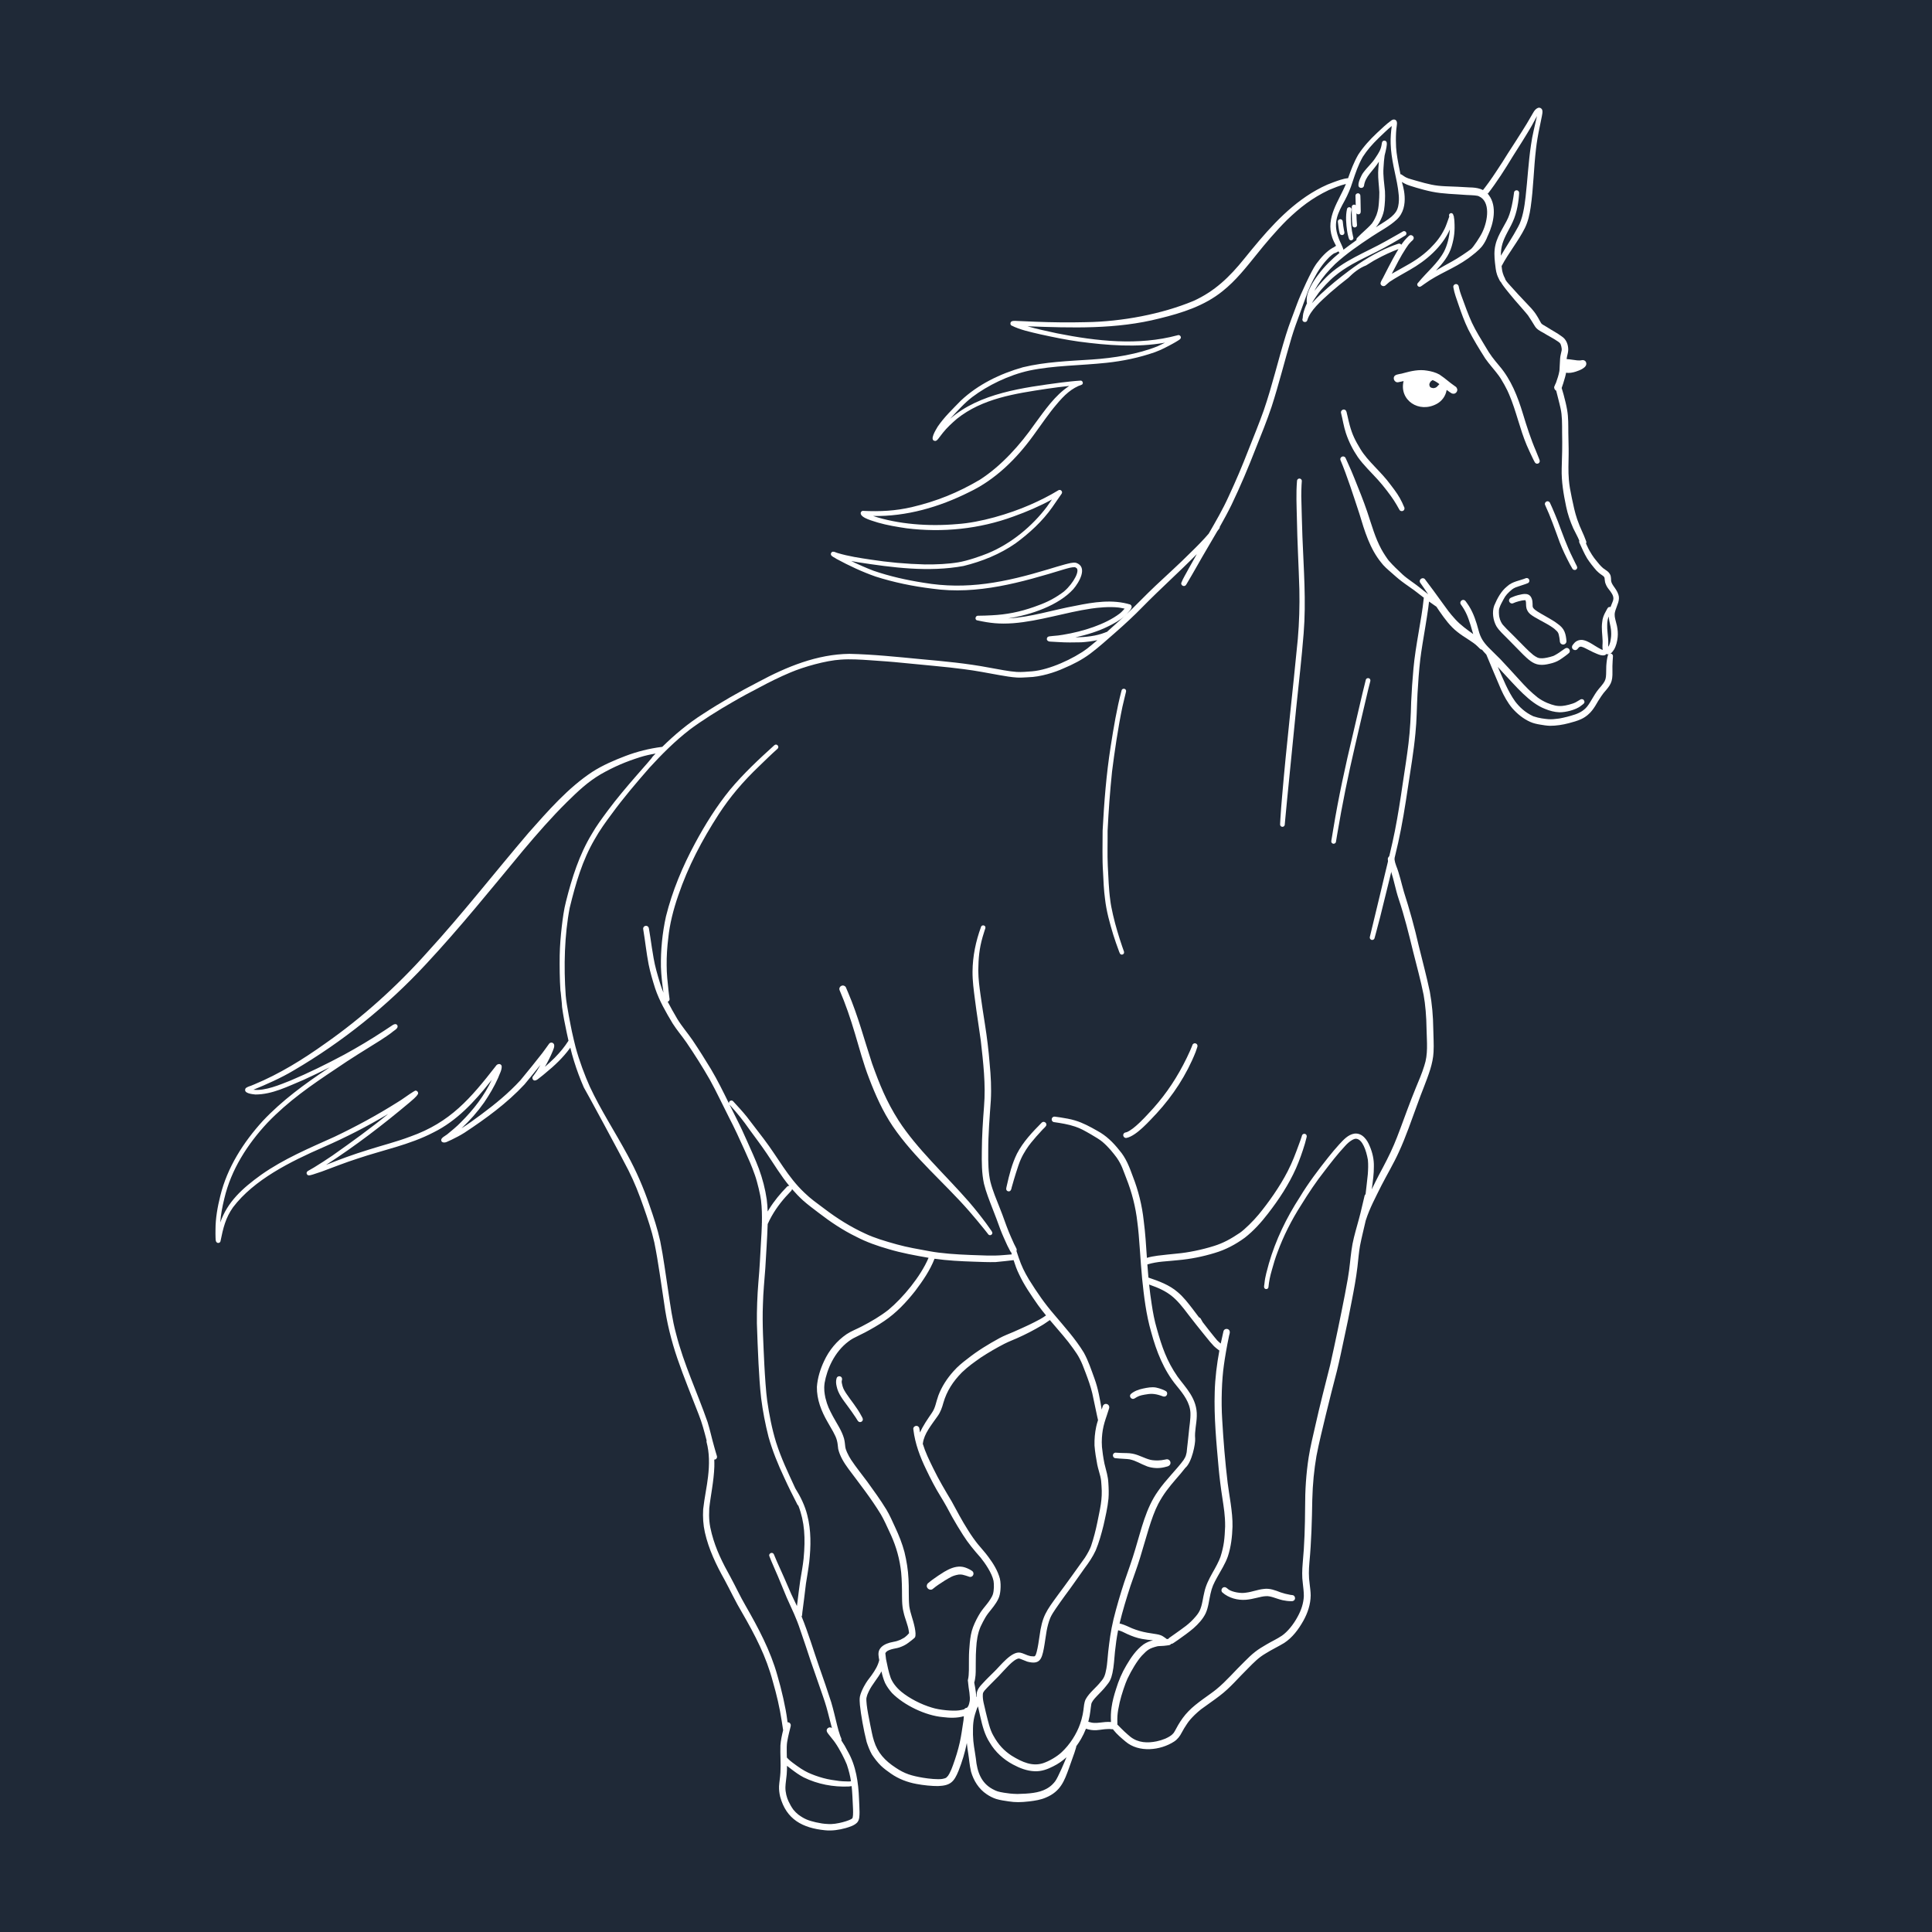 <svg version="1.1" xmlns="http://www.w3.org/2000/svg" xmlns:xlink="http://www.w3.org/1999/xlink" x="0px" y="0px" viewBox="0 0 500 500" style="enable-background:new 0 0 500 500;" xml:space="preserve">
<g id="BACKGROUND">
	<rect style="fill:#1F2937;" width="500" height="500"/>
</g>
<g id="OBJECTS">
	<g>
		<g>
			<path d="M417.378,169.545c-0.184-0.517-0.958-0.559-1.22-0.082c-0.253,0.846-0.377,1.746-0.454,2.897     c-0.089,3.598,0.19,3.467-1.967,5.963c-1.389,1.662-2.292,3.978-3.46,5.045c-1.016,0.942-2.08,1.408-3.798,1.886     c-0.928,0.303-3.128,0.766-3.278,0.736c-0.823,0.114-1.652,0.194-2.483,0.134c-0.957-0.085-2.395-0.236-3.845-0.738     c-0.047-0.019-0.083-0.033-0.109-0.043c-2.115-0.975-3.596-2.432-4.653-3.83c-1.9-2.664-3.07-5.741-4.391-8.712     c-0.03-0.07-0.061-0.139-0.092-0.209c0.445,0.488,0.889,0.977,1.334,1.465c3.309,3.505,6.865,7.855,10.866,9.392     c1.19,0.501,2.462,0.845,3.756,0.889c0.929,0.005,1.855-0.16,2.753-0.392c1.039-0.292,2.083-0.668,2.921-1.367     c0.461-0.373,1.159-0.674,0.592-1.443c-0.278-0.287-0.715-0.242-1.008-0.007c-0.314,0.195-0.63,0.389-0.955,0.565     c-0.075,0.042-0.092,0.052-0.102,0.057c0.001,0,0.001,0,0.002-0.001c-0.777,0.433-2.644,0.881-3.431,0.94     c-1.405,0.12-2.349-0.149-3.909-0.763c0.076,0.033,0.11,0.055-0.046-0.018c-0.019-0.008-0.037-0.014-0.056-0.022     c0.013,0.005,0.027,0.01,0.041,0.015c-0.876-0.379-1.717-0.849-2.48-1.423c-0.832-0.662-1.626-1.373-2.393-2.109     c-0.808-0.785-1.559-1.627-2.323-2.455c-1.635-1.791-3.265-3.589-4.931-5.352c-0.996-1.027-2.06-1.988-3.05-3.022     c-1.345-1.416-2.057-2.489-2.56-4.417c-0.568-2.165-1.266-4.324-2.45-6.238c-0.272-0.432-0.577-0.842-0.871-1.26     c-0.099-0.169-0.26-0.292-0.448-0.344c-0.621-0.182-1.192,0.536-0.846,1.1c1.411,1.96,1.867,3.266,2.554,5.426     c0.229,0.762,0.429,1.537,0.677,2.294c-0.817-0.6-1.651-1.169-2.377-1.765c0.068,0.053,0.136,0.105,0.204,0.157     c-0.06-0.047-0.152-0.118-0.231-0.179c-0.801-0.628-1.561-1.31-2.249-2.062c-1.494-1.648-2.042-2.447-3.283-4.169     c-1.579-2.243-3.112-4.249-4.468-6.066c-0.523-0.854-1.812-0.119-1.325,0.774c0.715,0.99,1.402,1.999,2.08,3.014     c-0.713-0.553-1.468-1.142-2.233-1.774c-1.164-0.964-3.157-2.222-4.337-3.302c-1.252-1.164-2.503-2.342-3.628-3.63     c-0.294-0.343-1.362-1.906-1.926-2.968c-1.626-3.01-2.422-6.022-3.665-9.718c-0.983-2.908-2.153-5.75-3.293-8.6     c-0.518-1.287-1.057-2.567-1.641-3.826c-0.231-0.503-0.456-1.008-0.683-1.513c-0.045-0.084-0.107-0.151-0.185-0.201     c-0.51-0.424-1.321,0.099-1.127,0.755c1.735,4.122,3.35,9.195,4.925,13.976c1.326,4.41,2.675,8.964,5.633,12.594     c0.698,0.927,1.578,1.687,2.45,2.444c0.938,0.819,1.857,1.664,2.855,2.41c1.07,0.827,2.212,1.553,3.295,2.363     c0.62,0.46,1.512,1.175,2.448,1.885c-0.036,0.085-0.057,0.182-0.057,0.29c-0.546,5.398-2.106,11.996-2.647,18.041     c-0.257,2.858-0.466,5.722-0.591,8.589c-0.091,3.599-0.255,7.198-0.69,10.774c-0.4,3.31-0.93,6.644-1.492,10.371     c-0.597,4.115-1.23,8.226-2.038,12.305c-0.759,3.825-1.717,7.606-2.633,11.396c-0.852,3.546-1.672,7.099-2.546,10.639     c-0.322,1.341-0.644,2.682-0.972,4.022c-0.097,0.395-0.191,0.791-0.285,1.186c-0.096,0.284-0.082,0.636,0.189,0.815     c0.234,0.199,0.611,0.168,0.826-0.049c0.142-0.132,0.173-0.325,0.224-0.503c0.098-0.354,0.195-0.709,0.289-1.065     c0.364-1.373,0.731-2.746,1.085-4.122c1.594-6.405,3.186-12.811,4.667-19.243c1.058-4.749,1.825-9.556,2.539-14.367     c0.694-4.641,1.499-9.27,1.935-13.945c0.359-3.433,0.356-6.887,0.543-10.331c0.179-2.96,0.366-5.923,0.718-8.869     c0.258-2.195,0.841-5.624,1.312-8.439c0.269-1.601,0.511-3.207,0.745-4.814c0.078-0.567,0.151-1.135,0.21-1.705     c0.453,0.324,0.906,0.648,1.365,0.963c0.183,0.104,0.347,0.263,0.534,0.362c0.264,0.396,0.529,0.792,0.797,1.186     c1.345,1.933,2.754,3.888,4.629,5.345c1.768,1.435,4.062,2.557,5.222,3.744c0.461,0.439,0.698,0.731,0.921,0.807     c0.076,0.038,0.155,0.057,0.233,0.064c0.358,0.432,0.736,0.849,1.121,1.258c1.416,3.409,2.313,5.521,3.822,9.063     c0.775,1.701,1.679,3.359,2.881,4.799c1.296,1.474,2.862,2.764,4.666,3.56c0.822,0.373,1.707,0.558,2.594,0.704     c0.832,0.147,1.67,0.279,2.515,0.304c1.637,0.002,3.284-0.258,4.865-0.675c1.094-0.287,2.19-0.584,3.22-1.059     c1.294-0.588,2.3-1.572,2.792-2.213c0.615-0.76,1.093-1.612,1.582-2.455c0.409-0.686,1.346-2.038,1.417-2.09     c1.82-2.09,2.363-2.751,2.288-5.64c-0.013-0.877-0.017-1.755,0.051-2.631c0.022-0.374,0.047-0.747,0.075-1.121     C417.439,169.816,417.45,169.669,417.378,169.545z" fill="#ffffff"/>
			<path d="M407.779,181.754c0.001-0.001,0.003-0.002,0.004-0.002C407.771,181.757,407.767,181.759,407.779,181.754z" fill="#ffffff"/>
			<path d="M400.399,181.91c0.016,0.006,0.031,0.012,0.046,0.018c-0.019-0.008-0.04-0.017-0.062-0.025     c0.004,0.002,0.008,0.004,0.012,0.006C400.397,181.909,400.398,181.91,400.399,181.91z" fill="#ffffff"/>
		</g>
		<path d="M405.481,167.69c-0.213-0.007-0.394,0.097-0.561,0.215c-0.296,0.192-0.587,0.393-0.872,0.602    c-0.648,0.516-1.943,1.244-2.068,1.259c-1.062,0.363-2.239,0.58-2.748,0.592c-0.851-0.021-0.61,0.038-1.216-0.13    c-0.038-0.016-0.066-0.028-0.089-0.038c-0.397-0.185-0.769-0.42-1.119-0.683c-1.479-1.199-2.746-2.636-4.107-3.964    c-1.232-1.292-2.564-2.487-3.749-3.823c-0.289-0.359-0.749-1.078-0.944-2.113c-0.071-0.425-0.201-1.709,0.041-2.26    c0.275-0.846,0.544-1.259,1.096-2.308c0.543-1.025,1.098-1.592,2.187-2.507c0.117-0.082,0.35-0.242,0.436-0.285    c0.079-0.061,0.339-0.18,0.481-0.242c1.011-0.371,2.055-0.644,3.053-1.051c0.869-0.258,0.518-1.553-0.368-1.334    c-1.634,0.661-3.516,0.85-4.854,2.093c-1.618,1.281-2.591,3.152-3.382,5.018c-0.602,1.675-0.293,3.781,0.557,5.322    c0.771,1.263,1.93,2.222,2.942,3.284c1.334,1.355,2.653,2.727,4,4.07c1.175,1.126,2.467,2.43,4.163,2.615    c0.903,0.117,1.807-0.03,2.684-0.246c0.911-0.195,1.801-0.503,2.592-1.003c0.89-0.565,2.169-1.513,2.461-1.826    C406.511,168.47,406.105,167.674,405.481,167.69z" fill="#ffffff"/>
		<g>
			<path d="M403.646,165.584C403.634,165.475,403.625,165.445,403.646,165.584L403.646,165.584z" fill="#ffffff"/>
			<path d="M404.871,163.426c-0.338-0.795-0.965-1.421-1.661-1.913c-0.872-0.688-1.845-1.228-2.802-1.785     c-1.793-1.032-3.713-2.01-3.729-2.707c-0.102-0.032,0.054-1.301-0.24-2.026c-0.576-1.71-2.157-1.32-3.538-0.985     c-0.535,0.132-1.054,0.317-1.557,0.542c-0.222,0.113-0.502,0.167-0.643,0.39c-0.53,0.647,0.282,1.56,0.996,1.135     c0.483-0.267,2.206-0.735,2.721-0.733c0.099-0.015,0.271-0.009,0.351-0.007c0.002,0,0.003,0.001,0.005,0.002     c0.008,0.013,0.015,0.025,0.027,0.044c0.002,0.004,0.003,0.006,0.005,0.009c0.05,0.133,0.086,0.271,0.111,0.411     c0.033,0.713-0.018,1.454,0.323,2.107c0.382,0.873,1.229,1.394,2.017,1.862c0.882,0.514,1.786,0.989,2.679,1.482     c0.99,0.522,2.008,1.205,2.454,1.574c-0.038-0.027-0.224-0.176-0.109-0.082c0.991,0.888,1.037,0.919,1.285,2.258     c0.009,0.056,0.016,0.113,0.024,0.169c-0.07-0.505,0.043,0.296,0.072,0.498c-0.006-0.035-0.01-0.064-0.014-0.088     c0.004,0.034,0.008,0.075,0.012,0.122c0.006,0.062,0.018,0.157,0.028,0.24c0,0.119,0.018,0.234,0.075,0.338     c0.069,0.206,0.246,0.383,0.452,0.452c0.531,0.266,1.222-0.209,1.184-0.8C405.331,165.086,405.217,164.213,404.871,163.426z" fill="#ffffff"/>
		</g>
		<g>
			<path d="M391.693,50.797C391.705,50.705,391.709,50.678,391.693,50.797L391.693,50.797z" fill="#ffffff"/>
			<path d="M417.909,159.639c-0.077-0.926-0.022-0.981,0.178-1.728c0.399-1.312,1.24-2.641,0.745-4.044     c-0.266-0.828-0.783-1.532-1.282-2.232c-0.553-0.829-0.521-1.05-0.59-1.262c-0.054-1.217-0.04-1.553-0.721-2.324     c-0.251-0.283-1.178-0.836-1.355-1.007c-0.74-0.623-1.328-1.402-1.935-2.149c-0.386-0.436-1.487-1.983-2.159-3.515     c-0.111-0.236-0.222-0.473-0.333-0.709c0.084-0.163,0.112-0.357,0.052-0.558c-0.789-2.206-1.466-3.189-2.337-5.715     c-0.604-1.789-0.995-3.641-1.38-5.486c-0.407-2.01-0.631-3.094-0.773-4.77c-0.188-2.18-0.084-4.369-0.057-6.553     c0.028-1.853-0.067-3.705-0.082-5.557c-0.017-1.969,0.036-3.945-0.299-5.893c-0.226-1.345-0.572-2.667-0.916-3.986     c-0.135-0.496-0.279-0.989-0.433-1.479c-0.031-0.083-0.052-0.172-0.079-0.257c0.012-0.026,0.031-0.08,0.062-0.178     c0.125-0.342,0.251-0.684,0.35-1.035c0.301-0.921,0.718-2.407,0.723-2.734c0.838,0.124,1.696-0.026,2.506-0.285     c0.468-0.164,1.285-0.426,1.862-0.823c0.588-0.368,1.07-0.91,0.808-1.612c-0.123-0.341-0.479-0.545-0.83-0.561     c-0.205,0.004-0.407,0.054-0.61,0.086c-0.061,0.006-0.122,0.011-0.184,0.014c-0.918-0.012-0.491-0.022-1.255-0.102     c-0.004-0.001-0.008-0.001-0.012-0.001c-0.874-0.121-0.558-0.078-1.446-0.192c-0.221-0.015-0.453-0.052-0.68-0.055     c0.009-0.101,0.017-0.201,0.029-0.302c0.111-0.703,0.37-1.383,0.38-2.101c0.015-1.328-0.5-2.713-1.651-3.452     c-1.217-0.923-2.6-1.598-3.874-2.438c-0.626-0.364-1.305-0.749-1.351-0.858c-0.137-0.021-0.829-1.482-1.312-2.186     c-0.79-1.297-1.891-2.352-2.924-3.452c-1.278-1.335-2.539-2.687-3.763-4.073c-0.628-0.689-1.014-1.106-1.324-1.61     c-0.03-0.04-0.057-0.081-0.082-0.125c-0.007-0.104-0.036-0.211-0.099-0.315c-0.445-0.803-0.744-1.858-0.787-2.497     c0.052,0.421-0.038-0.308-0.076-0.672c1.794-3.422,4.308-6.411,6.038-9.867c0.808-1.669,1.216-3.497,1.478-5.324     c0.737-5.035,0.787-10.136,1.392-15.185c0.165-1.516,0.518-3.649,0.95-5.653c0.192-0.934,0.394-1.867,0.571-2.805     c0.072-0.461,0.201-0.93,0.121-1.397c-0.073-0.531-0.633-0.892-1.145-0.7c-0.934,0.378-1.293,1.431-1.805,2.221     c-0.693,1.241-1.44,2.451-2.2,3.652c-1.223,1.954-2.471,3.892-3.73,5.823c-0.994,1.586-1.974,3.182-3.034,4.726     c-1.331,2.024-2.546,3.741-3.892,5.39c0.594,0.002,1.184,0.13,1.71,0.373c2.357-3.063,4.439-6.329,6.439-9.634     c1.656-2.621,3.336-5.229,4.893-7.911c0.348-0.633,0.955-1.769,1.369-2.528c-0.544,2.494-1.219,4.962-1.554,7.497     c-0.672,4.462-0.887,8.974-1.401,13.453c-0.273,2.449-0.762,5.678-1.962,7.772c-1.354,2.543-2.988,4.922-4.422,7.417     c-0.044-2.352,0.583-3.964,1.669-6.036c0.639-1.188,1.294-2.372,1.774-3.637c0.491-1.3,0.808-2.662,1.017-4.035     c0.105-0.701,0.196-1.406,0.237-2.114c0.018-0.314,0.088-0.675-0.17-0.913c-0.294-0.306-0.836-0.234-1.046,0.135     c-0.062,0.105-0.089,0.219-0.091,0.339c-0.006,0.044-0.012,0.094-0.018,0.138c-0.015,0.109-0.044,0.317-0.057,0.4     c-0.021,0.136-0.042,0.272-0.059,0.409c0.003-0.025,0.006-0.043,0.008-0.061c-0.004,0.033-0.01,0.075-0.016,0.121     c0.042-0.315,0.006-0.045-0.02,0.128c-0.238,1.503-0.536,3.004-1.022,4.449c-0.703,2.253-2.979,4.984-3.623,7.908     c-0.364,1.512-0.285,3.083-0.114,4.617c0.13,1.044,0.202,2.111,0.551,3.11c0.253,0.638,0.145,0.397,0.473,1.08     c0.155,0.252,0.23,0.58,0.477,0.758c0.004,0.003,0.008,0.005,0.012,0.008c0.369,0.653,0.823,1.255,1.287,1.845     c0.387,0.493,1.548,1.915,2.35,2.852c1.056,1.234,2.905,3.289,3.394,3.943c0.635,0.902,1.183,1.861,1.775,2.791     c0.498,0.825,1.356,1.265,2.177,1.704c1.278,0.806,2.654,1.455,3.888,2.329c0.237,0.198,0.386,0.253,0.564,0.565     c0.105,0.218,0.397,1.071,0.306,1.674c-0.001,0.007-0.001,0.01-0.002,0.016c-0.141,0.717-0.362,1.419-0.401,2.154     c-0.077,0.896-0.137,3.143-0.184,3.17c-0.178,1.031-0.521,2.033-0.869,3.017c-0.014,0.031-0.021,0.049-0.026,0.06     c-0.016,0.035-0.032,0.07-0.048,0.106c-0.004,0.009-0.007,0.015-0.013,0.027c-0.069,0.151-0.276,0.541-0.194,0.457     c-0.067,0.1-0.119,0.209-0.159,0.325c-0.138,0.466,0.111,0.9,0.486,1.103c0.358,1.523,0.801,3.026,1.125,4.558     c0.429,1.851,0.395,3.96,0.403,6.34c0.074,3.089,0.003,6.176-0.108,9.262c-0.09,3.319,0.472,6.601,1.152,9.837     c0.397,1.927,1.038,3.794,1.832,5.592c0.629,1.289,1.188,2.266,1.576,3.228c-0.067,0.183-0.062,0.394,0.06,0.6     c0.635,1.351,1.208,2.74,1.985,4.017c0.715,1.096,1.529,2.131,2.396,3.112c1.592,1.604,2.12,1.228,2.128,2.307     c0.099,0.717,0.035,0.663,0.406,1.517c0.259,0.561,0.659,1.036,1.039,1.519c0.574,0.81,1.052,1.575,0.663,2.583     c-0.252,0.595-0.454,1.092-0.611,1.526c-0.018-0.007-0.034-0.016-0.053-0.021c-0.677-0.166-0.859,0.684-1.148,1.117     c-0.499,0.873-0.882,1.806-0.948,2.819c-0.233,1.61,0.057,3.225,0.112,4.837c0.034,0.76-0.146,1.561,0.048,2.3     c-0.023,0-0.047,0-0.07-0.001c-0.102-0.02-0.201-0.051-0.298-0.088c-0.591-0.28-1.144-0.638-1.704-0.974     c-0.897-0.556-1.797-1.161-2.834-1.415c-0.922-0.247-1.968,0.071-2.557,0.832c-0.208,0.283-0.527,0.538-0.514,0.921     c-0.023,0.696,0.904,1.08,1.381,0.572c0.385-0.439,0.399-0.493,0.575-0.596c0.055-0.016,0.131-0.037,0.204-0.054     c0.029-0.002,0.073-0.004,0.132-0.007c0.056,0.001,0.095,0.002,0.125,0.003c0.191,0.047,0.481,0.154,0.573,0.188     c0,0,0.001,0,0.001,0.001c0.248,0.07,2.367,1.246,3.396,1.633c0.659,0.269,1.363,0.569,2.085,0.381     c0.19-0.048,0.331-0.165,0.419-0.313c0.323,0.128,0.687,0.132,1.014-0.049c0.43-0.255,0.701-0.696,0.98-1.097     c0.556-0.952,0.812-2.064,0.934-3.152c0.109-0.995,0.02-2.001-0.181-2.978C418.294,161.19,418.033,160.429,417.909,159.639z      M416.819,165.66c-0.106,0.586-0.007,0.171-0.199,0.851c-0.218,0.605-0.106,0.401-0.411,0.87     c-0.001-0.019-0.003-0.038-0.004-0.058c-0.015-0.629,0.045-1.259-0.013-1.888c-0.087-1.258-0.292-2.513-0.248-3.777     c0.017-0.895,0.136-1.473,0.397-2.12c0.036,0.702,0.209,1.491,0.468,2.693c0.086,0.643,0.146,0.606,0.171,1.854     C416.986,164.911,416.811,165.623,416.819,165.66z" fill="#ffffff"/>
		</g>
		<path d="M363.373,131.188c-0.159-0.377-0.32-0.753-0.496-1.122c-0.794-1.668-1.631-2.848-2.966-4.575    c-2.491-3.429-5.95-6.123-7.837-9.273c-1.364-2.245-2.092-3.714-2.757-6.12c-0.243-0.885-0.437-1.781-0.642-2.675    c-0.158-0.451-0.106-1.063-0.554-1.341c-0.526-0.329-1.245,0.214-1.058,0.813c0.433,1.714,0.69,3.477,1.244,5.159    c0.727,2.213,1.784,4.309,3.095,6.233c1.526,2.147,3.46,3.954,5.219,5.903c1.584,1.757,3.239,3.978,4.054,5.211    c0.523,0.806,1.011,1.635,1.471,2.479c0.255,0.579,1.157,0.512,1.314-0.11C363.514,131.264,363.417,131.35,363.373,131.188z" fill="#ffffff"/>
		<path d="M398.428,119.06c-0.032-0.092-0.064-0.184-0.095-0.275c-0.017-0.054-0.038-0.107-0.059-0.159c0-0.001,0-0.003-0.002-0.007    c-0.035-0.087-0.071-0.175-0.106-0.262c-0.239-0.583-0.461-1.173-0.707-1.753c0.026,0.063,0.053,0.126,0.079,0.188    c-1.374-3.17-2.423-6.463-3.424-9.766c-1.33-4.37-3.03-8.736-6.024-12.253c-1.556-1.855-2.401-2.889-3.614-4.994    c-1.229-2.062-2.525-4.091-3.543-6.269c-0.846-1.823-1.891-4.657-2.776-7.13c-0.204-0.569-0.393-1.144-0.53-1.734    c-0.092-0.283-0.065-0.619-0.26-0.856c-0.431-0.601-1.441-0.126-1.229,0.612c0.258,1.54,0.836,2.999,1.331,4.474    c0.739,2.154,1.507,4.305,2.505,6.355c1.318,2.606,2.859,5.098,4.42,7.563c0.989,1.425,2.491,3.076,3.121,3.949    c1.148,1.383,2.743,4.49,3.066,5.379c1.816,4.256,2.733,8.831,4.533,13.094c0.484,1.107,0.984,2.206,1.516,3.29    c0.175,0.359,0.342,0.722,0.544,1.066c0.123,0.275,0.419,0.488,0.727,0.422C398.337,119.963,398.607,119.445,398.428,119.06z" fill="#ffffff"/>
		<path d="M407.816,145.99c-0.28-0.563-0.56-1.127-0.829-1.696c-1.545-3.104-2.515-5.909-3.83-9.397    c-0.457-1.147-0.924-2.291-1.42-3.422c-0.151-0.352-0.311-0.701-0.473-1.048c-0.102-0.191-0.152-0.432-0.345-0.553    c-0.572-0.471-1.394,0.249-1.013,0.889c1.339,2.864,2.496,6.161,3.728,9.548c0.76,1.969,1.677,3.872,2.663,5.738    c0.192,0.365,0.398,0.722,0.612,1.074c0.161,0.348,0.614,0.508,0.947,0.303C408.466,147.015,408.073,146.479,407.816,145.99z" fill="#ffffff"/>
		<path d="M350.158,61.145c-0.104-0.429-0.18-0.864-0.262-1.298c-0.173-1.106-0.349-2.726-0.295-4.292    c0.05-0.556,0.045-0.476,0.166-1.179c0.043-0.154,0.02-0.323-0.06-0.461c-0.243-0.449-0.973-0.356-1.093,0.143    c-0.43,1.898-0.238,3.864,0.029,5.772c0.081,0.546,0.207,1.084,0.358,1.615c0.074,0.246,0.12,0.539,0.367,0.673    c0.322,0.198,0.771,0.011,0.867-0.353C350.299,61.555,350.199,61.35,350.158,61.145z" fill="#ffffff"/>
		<path d="M352.146,54.126c-0.023-0.772-0.027-1.543-0.043-2.315c-0.009-0.386-0.025-0.771-0.04-1.156    c0.001-0.167-0.068-0.331-0.186-0.449c-0.373-0.399-1.101-0.098-1.083,0.449c0.041,0.826,0.051,1.654,0.066,2.481    c-0.001-0.001-0.002-0.003-0.003-0.004c-0.351-0.376-1.038-0.093-1.021,0.423c-0.006,1.206,0,2.412,0.063,3.617    c0.021,0.348,0.055,0.694,0.1,1.04c0.005,0.173,0.051,0.349,0.181,0.472c0.262,0.275,0.748,0.208,0.935-0.121    c0.101-0.158,0.082-0.344,0.062-0.521c-0.033-0.439-0.076-0.876-0.091-1.316c-0.021-0.501-0.034-1.003-0.043-1.505    c0.145,0.198,0.42,0.287,0.659,0.224C352.296,55.28,352.141,54.594,352.146,54.126z" fill="#ffffff"/>
		<path d="M347.793,59.425c-0.158-0.816-0.17-1.049-0.285-2.059c0.001-0.167-0.068-0.333-0.187-0.451    c-0.374-0.4-1.106-0.098-1.088,0.451c0.114,1.012,0.223,2.027,0.476,3.015c0.125,0.523,0.889,0.621,1.145,0.15    C348.05,60.179,347.829,59.791,347.793,59.425z" fill="#ffffff"/>
		<path d="M337.066,138.882c-0.103-3.49-0.228-6.98-0.295-10.471c0.009-0.937,0.013-1.874,0.066-2.809    c0.024-0.378,0.048-0.757,0.073-1.135c0.003-0.085-0.015-0.165-0.053-0.239c-0.1-0.285-0.444-0.442-0.733-0.36    c-0.263,0.069-0.46,0.328-0.456,0.599c-0.271,3.191-0.105,6.393-0.035,9.588c0.101,6.162,0.465,12.315,0.644,18.474    c0.091,4.283-0.034,8.571-0.403,12.839c-1.31,13.64-2.929,27.25-4.08,40.906c-0.157,1.875-0.325,3.75-0.429,5.63    c-0.025,0.437-0.048,0.874-0.07,1.311c-0.045,0.288,0.072,0.617,0.365,0.717c0.374,0.18,0.853-0.136,0.839-0.554    c0.042-0.507,0.09-1.013,0.137-1.519c0.158-1.618,0.298-3.238,0.463-4.855c0.796-7.965,1.579-15.932,2.375-23.896    c0.665-6.39,1.402-12.775,1.909-19.18C338.062,155.582,337.384,147.226,337.066,138.882z" fill="#ffffff"/>
		<path d="M354.58,175.792c-0.249-0.451-0.989-0.366-1.112,0.145c-1.189,4.672-2.206,9.385-3.331,14.072    c-1.952,8.144-3.736,16.331-5.094,24.597c-0.136,0.817-0.273,1.635-0.407,2.453c-0.044,0.394-0.263,0.895,0.135,1.171    c0.317,0.274,0.866,0.088,0.964-0.319c0.106-0.645,0.214-1.289,0.323-1.934c1.29-7.682,2.83-15.319,4.613-22.901    c1.143-4.864,2.239-9.739,3.41-14.596c0.179-0.742,0.37-1.48,0.561-2.219C354.685,176.102,354.661,175.933,354.58,175.792z" fill="#ffffff"/>
		<path d="M269.594,290.541c-2.411,2.431-4.824,4.966-6.406,8.034c-1.286,2.61-2.001,5.467-2.633,8.296    c-0.041,0.296-0.174,0.594-0.142,0.892c0.027,0.447,0.594,0.71,0.967,0.475c0.419-0.277,0.379-0.881,0.552-1.312    c0.322-1.112,0.627-2.229,0.985-3.33c0.418-1.343,0.927-2.867,1.292-3.631c0.723-1.626,1.878-3.317,2.652-4.262    c0.857-1.069,1.774-2.089,2.706-3.094c0.341-0.429,0.925-0.842,1.178-1.293C271.065,290.625,270.13,289.993,269.594,290.541z" fill="#ffffff"/>
		<path d="M309.901,270.593c-0.029-0.469-0.622-0.744-1.013-0.498c-0.148,0.099-0.269,0.23-0.313,0.407    c0.003,0.008,0.04-0.098,0.063-0.146c-0.098,0.225-0.177,0.459-0.271,0.686c-0.35,0.822-0.445,1.077-1.212,2.684    c-2.443,5.015-5.156,9.111-8.641,13.042c-2.137,2.346-4.9,5.391-6.884,6.221c-0.312,0.075-0.678,0.111-0.844,0.428    c-0.33,0.524,0.214,1.246,0.814,1.058c2.551-0.549,5.892-4.416,7.719-6.321c4.269-4.644,7.776-10.022,10.107-15.893    c0.14-0.383,0.275-0.769,0.393-1.159C309.862,270.936,309.945,270.767,309.901,270.593z" fill="#ffffff"/>
		<path d="M333.818,412.719c-0.81-0.147-1.613-0.339-2.39-0.613c-1.392-0.539-2.838-1.112-4.361-0.886    c-1.568,0.146-3.039,0.784-4.603,0.957c-1.331,0.263-3.532-0.16-4.471-0.788c-0.346-0.229-0.632-0.636-1.079-0.634    c-0.689-0.024-1.075,0.898-0.568,1.372c1.629,1.443,3.977,2.073,6.126,1.892c1.929-0.154,3.808-0.88,5.058-0.924    c1.307-0.135,2.636,0.624,4.432,1.042c0.706,0.142,1.422,0.248,2.144,0.245c0.192-0.01,0.399,0.024,0.573-0.072    c0.293-0.099,0.486-0.417,0.484-0.72C335.029,412.587,334.227,412.864,333.818,412.719z" fill="#ffffff"/>
		<path d="M302.248,377.689c-0.266-0.082-0.528,0.014-0.791,0.06c-0.147,0.032-0.71,0.121-0.882,0.15    c-1.184,0.141-2.305,0.031-2.845-0.1c-1.6-0.399-3.032-1.302-4.663-1.598c-0.96-0.194-1.945-0.124-2.917-0.176    c-0.384-0.011-0.768-0.028-1.151-0.062c-0.181-0.012-0.376-0.054-0.542,0.041c-0.719,0.276-0.494,1.387,0.278,1.379    c1.16,0.141,3.144,0.18,3.609,0.29c1.734,0.37,2.663,1.113,4.572,1.838c1.405,0.475,2.952,0.558,4.396,0.212    c0.512-0.16,1.181-0.177,1.484-0.681C303.106,378.539,302.815,377.839,302.248,377.689z" fill="#ffffff"/>
		<path d="M301.839,360.1c-0.36-0.284-1.603-0.79-2.623-0.998c-1.133-0.214-2.288,0.023-3.4,0.257    c-1.148,0.243-2.323,0.658-3.202,1.452c-0.523,0.635,0.279,1.54,0.983,1.12c1.02-0.64,1.352-0.772,2.686-1.009    c1.444-0.27,2.467-0.312,4.211,0.289c0.295,0.072,0.583,0.279,0.894,0.216C302.018,361.385,302.292,360.526,301.839,360.1z" fill="#ffffff"/>
		<path d="M251.825,406.825c-0.115-0.211-0.33-0.32-0.524-0.445c-0.223-0.129-0.443-0.271-0.683-0.369    c-0.234-0.096-0.001-0.003,0.103,0.043c-0.648-0.306-1.32-0.567-2.043-0.607c-1.563-0.105-3.024,0.583-4.34,1.353    c-1.021,0.641-2.034,1.297-3.004,2.014c-0.346,0.246-0.669,0.523-1,0.788c-0.164,0.127-0.338,0.263-0.395,0.47    c-0.436,0.949,0.84,1.8,1.568,1.057c0.922-0.745,1.605-1.2,2.969-2.067c1.555-0.913,2.025-1.277,3.594-1.561    c0.124-0.011,0.307-0.026,0.408-0.02c0.152,0.001,0.303,0.009,0.455,0.024c0.078,0.014,0.179,0.033,0.259,0.052    c0.488,0.116,0.966,0.272,1.44,0.432c0.038,0.014,0.076,0.029,0.114,0.043c0.032,0.014,0.063,0.028,0.096,0.036    c0.005,0.002,0.009,0.004,0.014,0.005c-0.003-0.001-0.007-0.003-0.011-0.005c0.043,0.011,0.086,0.021,0.131,0.023    c0.113,0.025,0.227,0.02,0.34-0.015C251.844,407.945,252.105,407.291,251.825,406.825z" fill="#ffffff"/>
		<path d="M222.868,366.321c-1.093-2.064-2.627-3.838-3.921-5.771c-0.692-1.101-0.829-1.399-1.095-2.678    c-0.001-0.003-0.001-0.006-0.001-0.009c-0.008-0.076-0.023-0.222-0.021-0.304c0.002-0.058,0.003-0.09,0.003-0.107    c0.044-0.219,0.121-0.439,0.086-0.658c-0.075-0.77-1.216-0.845-1.412-0.096c-0.203,0.679-0.155,1.382,0.011,2.064    c0.387,1.978,1.715,3.563,2.87,5.152c0.738,0.991,1.445,2.005,2.13,3.032c0.232,0.298,0.362,0.69,0.648,0.936    c0.364,0.325,1.002,0.098,1.115-0.369C223.391,367.069,223.041,366.702,222.868,366.321z" fill="#ffffff"/>
		<path d="M256.389,318.267c-0.357-0.514-0.718-1.026-1.085-1.533c-1.451-1.96-2.97-3.872-4.56-5.721    c-6.194-7.082-13.476-13.719-18.199-21.037c-3.193-5.023-4.914-9.345-6.86-14.766c-2.004-6.093-3.628-12.326-6.152-18.236    c-0.21-0.496-0.421-0.991-0.632-1.486c-0.057-0.105-0.134-0.189-0.232-0.253c-0.636-0.523-1.654,0.11-1.413,0.946    c1.586,3.668,2.864,7.46,4.002,11.289c1.158,3.868,2.183,7.784,3.643,11.554c1.66,4.357,3.566,8.648,6.188,12.521    c5.568,8.154,13.267,14.503,19.73,21.901c1.402,1.596,2.738,3.248,4.083,4.892c0.405,0.505,0.322,0.394,0.714,0.911    c0.028,0.037,0.057,0.073,0.085,0.11c-0.018-0.015,0.081,0.136,0.162,0.181c0.218,0.193,0.58,0.157,0.782-0.047    C257.051,319.068,256.653,318.635,256.389,318.267z" fill="#ffffff"/>
		<path d="M291.356,178.537c-0.244-0.438-0.972-0.363-1.093,0.143c-1.254,4.767-2.061,9.629-2.82,14.495    c-1.134,7.21-1.701,14.492-2.086,21.776c0.009,3.614-0.133,7.23,0.112,10.839c0.113,2.276,0.195,4.556,0.505,6.816    c0.356,3.185,1.218,6.277,2.148,9.335c0.443,1.367,0.895,2.731,1.409,4.073c0.193,0.462,0.296,1.177,0.959,1.018    c0.434-0.138,0.524-0.581,0.329-0.957c-0.137-0.377-0.267-0.756-0.4-1.134c-0.44-1.321-0.886-2.642-1.266-3.982    c-0.725-2.376-1.621-6.146-1.811-7.957c-0.419-2.961-0.471-5.953-0.647-8.934c-0.145-3.015-0.02-6.038-0.049-9.056    c0.243-5.126,0.625-10.242,1.152-15.346c0.604-4.809,1.561-11.425,2.692-16.786c0.181-0.778,0.365-1.555,0.553-2.331    c0.125-0.517,0.249-1.034,0.373-1.551C291.459,178.842,291.437,178.676,291.356,178.537z" fill="#ffffff"/>
		<path d="M385.321,50.511c-1.138-1.64-3.096-1.985-4.962-2.008c-2.082-0.142-4.166-0.213-6.251-0.296    c-2.842-0.12-4.348-0.512-7.64-1.449c-1.063-0.349-1.88-0.47-2.64-0.868c-0.105-0.059-0.209-0.121-0.312-0.184    c-0.041-0.027-0.082-0.049-0.123-0.078c-0.004-0.002-0.008-0.003-0.011-0.005c-0.135-0.086-0.268-0.175-0.398-0.269    c-0.162-0.132-0.334-0.254-0.548-0.261c-0.353-1.795-0.75-3.625-1.003-5.602c-0.203-1.343-0.289-4.833,0.038-6.874    c0.03-0.357,0.108-0.721,0.02-1.075c-0.173-0.652-0.814-0.764-1.346-0.42c-1.376,0.98-2.586,2.171-3.821,3.319    c-1.79,1.683-3.466,3.52-4.812,5.58c-1.109,1.917-1.903,4.001-2.629,6.091c-1.348,0.132-2.625,0.632-3.891,1.094    c-1.987,0.69-3.842,1.685-5.637,2.77c-6.932,4.304-12.217,10.653-17.299,16.927c-3.89,4.837-7.729,8.502-13.187,10.978    c-8.193,3.408-18.494,5.363-27.865,5.498c-4.329,0.107-8.662,0.059-12.989-0.112c-1.426-0.057-2.851-0.128-4.276-0.181    c-0.635,0.014-1.321-0.158-1.925,0.082c-0.375,0.203-0.424,0.753-0.121,1.041c2.369,1.201,5.066,1.732,7.645,2.341    c3.274,0.716,6.557,1.397,9.879,1.858c7.368,0.976,14.94,1.586,22.281,0.28c-0.639,0.326-1.282,0.642-1.92,0.93    c-5.045,2.037-11.323,3.053-17.055,3.43c-5.955,0.397-11.98,0.593-17.803,2.004c-5.879,1.663-11.592,4.427-16.068,8.642    c-2.085,2.149-4.288,4.233-5.979,6.718c-0.414,0.73-2.341,3.656-0.612,3.711c0.297-0.033,0.526-0.277,0.707-0.497    c0.544-0.663,0.785-1.072,1.252-1.628c1.066-1.339,2.338-2.499,3.63-3.616c6.603-5.26,14.989-6.514,23.266-7.762    c2.021-0.292,3.816-0.538,5.797-0.731c-3.701,2.4-6.319,6.313-8.916,9.813c-3.808,5.461-8.648,10.863-14.191,14.437    c-5.729,3.377-11.13,5.563-17.647,7.109c-4.197,0.968-8.137,1.187-12.697,0.964c-0.276,0.034-0.495,0.29-0.524,0.561    c-0.06,1.327,3.461,2.11,4.502,2.485c2.401,0.691,4.871,1.092,7.338,1.462c9.325,1.167,18.916,0.192,27.745-3.065    c3.403-1.214,6.739-2.653,9.913-4.386c-0.436,0.645-0.876,1.288-1.335,1.917c-3.717,4.92-9.119,9.477-15.252,12.005    c-1.724,0.707-5.23,1.942-7.668,2.343c-2.651,0.439-5.565,0.566-8.63,0.543c-4.89-0.128-9.547-0.552-14.028-1.251    c-2.847-0.425-5.71-0.852-8.473-1.678c-0.436-0.089-0.841-0.389-1.287-0.368c-0.389,0.023-0.666,0.511-0.488,0.859    c0.272,0.486,0.986,0.677,1.419,1.017c3.244,1.753,6.608,3.334,10.089,4.554c4.77,1.522,9.702,2.53,14.67,3.136    c11.698,1.667,23.128-1.642,34.211-5.03c1.105-0.309,1.872-0.551,2.72-0.522c0.059,0.018,0.136,0.041,0.175,0.061    c-0.324-0.124,0.313,0.144,0.379,0.322c0.634,1.243-1.84,4.962-4.11,6.43c-2.401,1.692-4.378,2.535-7.031,3.468    c-3.805,1.33-7.121,1.972-10.918,2.163c-1.193,0.06-2.386,0.116-3.581,0.115c-0.614-0.036-0.9,0.871-0.34,1.167    c0.116,0.026,0.228,0.05,0.342,0.074c0,0-0.001,0-0.002,0h0.003c3.057,0.663,5.531,0.96,9.147,0.692    c6.833-0.545,13.395-2.788,20.163-3.784c1.734-0.257,4.713-0.552,7.089-0.27c0.103,0.014,0.361,0.05,0.454,0.07    c0.368,0.063,0.733,0.139,1.099,0.21c-0.382,0.444-0.916,1.005-1.352,1.326c-3.62,2.723-9.335,4.59-14.601,5.439    c-1.092,0.19-1.417,0.207-2.611,0.311c-0.536,0.117-1.469-0.064-1.566,0.678c-0.104,0.58,0.567,0.831,1.05,0.794    c0.656,0.035,1.311,0.068,1.966,0.11c1.955,0.132,3.915,0.104,5.872,0.06c1.313-0.074,2.848-0.276,4.187-0.553    c-0.879,0.744-1.766,1.478-2.669,2.193c-3.57,2.656-9.762,5.482-14.188,5.865c-1.347,0.092-2.701,0.244-4.052,0.159    c-1.832-0.108-4.662-0.676-7.049-1.102c-5.824-1.113-11.735-1.657-17.634-2.19c-6.187-0.592-12.379-1.251-18.597-1.387    c-8.342,0.096-16.261,3.355-23.511,7.247c-4.913,2.532-9.721,5.271-14.349,8.294c-3.836,2.433-7.318,5.347-10.553,8.524    c-0.054,0.003-0.108,0.006-0.164,0.024c-3.226,0.417-6.386,1.204-9.425,2.366c-2.919,1.117-5.82,2.365-8.462,4.049    c-6.361,4.18-11.489,10.114-16.518,15.767c-8.781,10.284-17.1,20.965-26.233,30.946c-7.98,8.966-17.053,17.073-26.44,23.632    c-5.761,4.109-11.81,7.864-18.362,10.579c-0.088,0.037-0.229,0.096-0.288,0.12c-0.864,0.403-1.138,0.318-1.911,0.834    c-0.812,1.361,1.622,1.566,2.486,1.659c4.414,0.004,8.472-2.136,12.467-3.781c2.274-1.039,4.53-2.12,6.762-3.248    c-0.138,0.095-0.278,0.185-0.415,0.28c-6.024,4.002-11.898,8.294-16.874,13.576c-5.044,5.542-9.215,12.07-11.01,19.41    c-0.716,2.858-1.241,5.779-1.242,8.733c-0.013,0.717-0.013,1.435,0.015,2.152c0.023,0.389-0.014,0.84,0.285,1.128    c0.297,0.318,0.886,0.165,0.987-0.261c0.681-3.381,1.317-6.072,3.253-8.804c5.418-7.121,14.726-11.784,23.48-15.594    c5.725-2.501,11.297-5.365,16.669-8.558c-4.605,3.765-9.342,7.179-14.404,10.753c-1.571,1.053-3.145,2.103-4.763,3.081    c-0.521,0.316-1.051,0.617-1.584,0.913c-0.271,0.146-0.461,0.488-0.316,0.783c0.313,0.674,1.142,0.236,1.674,0.111    c0.738-0.224,1.468-0.475,2.197-0.729c3.071-1.14,6.119-2.344,9.239-3.348c6.565-2.223,13.476-3.553,19.663-6.777    c6.039-2.974,10.666-7.991,14.777-13.206c0.105-0.13,0.213-0.267,0.321-0.408c-1.9,4.066-4.701,7.721-8.035,11.023    c-0.845,0.913-2.749,2.487-3.247,2.876c-0.529,0.556-2.368,1.187-1.623,2.135c0.756,0.555,1.746-0.269,2.491-0.525    c1.147-0.554,2.278-1.147,3.356-1.826c5.538-3.659,10.993-7.621,15.529-12.496c1.38-1.678,2.773-3.35,4.117-5.059    c-0.123,0.223-0.248,0.447-0.376,0.672c-0.417,0.721-0.864,1.426-1.379,2.082c0.294-0.3-0.315,0.304-0.293,0.47    c-0.037,0.145-0.03,0.3,0.04,0.435c0.349,0.772,1.176,0.217,1.616-0.167c0.576-0.417,1.728-1.384,1.721-1.39    c2.334-1.899,4.534-3.985,6.316-6.421c0.035-0.046,0.067-0.094,0.101-0.141c0.287,1.187,0.602,2.367,0.975,3.533    c0.712,2.301,1.558,4.557,2.52,6.763c0.182,0.204,9.9,18.149,11.542,21.446c1.632,3.259,2.661,5.918,3.936,9.535    c1.053,3.004,2.07,6.03,2.769,9.14c1.065,5.221,1.721,10.518,2.547,15.781c0.655,4.854,1.834,9.617,3.418,14.25    c1.666,4.885,3.665,9.649,5.51,14.467c0.885,2.192,1.464,4.482,2.059,6.765c-0.044,0.117-0.056,0.253-0.014,0.402    c0.737,2.729,0.761,5.779,0.375,8.981c-0.246,2.308-0.939,5.514-1.257,8.403c-0.116,1.999,0.003,4.023,0.443,5.979    c0.984,4.373,2.932,8.433,5.118,12.321c1.507,2.792,2.842,5.674,4.477,8.396c3.461,5.988,6.252,11.367,7.979,17.85    c0.979,3.371,1.794,6.793,2.315,10.266c0.132,0.783,0.253,1.569,0.365,2.355c-0.318,1.297-0.607,2.603-0.704,3.937    c-0.086,2.343,0.146,4.691,0.003,7.034c-0.058,1.176-0.282,2.336-0.357,3.511c-0.039,0.914,0.074,1.836,0.283,2.725    c1.591,5.902,5.823,8.117,11.587,8.695c1.809,0.191,3.635-0.078,5.379-0.562c1.041-0.317,2.179-0.635,2.963-1.429    c0.65-0.736,0.594-1.783,0.617-2.705c-0.015-1.135-0.078-2.268-0.133-3.402c-0.157-4.248-0.776-8.596-2.924-12.334    c-0.49-0.987-1.045-1.927-1.657-2.829c0.173-0.395-0.193-0.777-0.33-1.304c-0.287-0.816-0.521-1.65-0.728-2.489    c-0.504-2.022-0.962-4.057-1.551-6.057c-0.976-3.052-2.028-6.082-3.091-9.105c-1.524-4.37-2.832-8.822-4.583-13.109    c0.089-0.124,0.145-0.278,0.141-0.462c0.033-0.714,0.276-2.029,0.514-4.145c0.175-1.444,0.35-3.017,0.47-3.874    c0.29-1.887,0.638-3.765,0.86-5.662c0.433-4.013,0.511-8.145-0.514-12.077c-0.614-2.48-1.745-4.791-3.101-6.946    c-0.039-0.085-0.079-0.169-0.117-0.253c-1.915-4.164-3.49-7.414-4.857-11.663c-1.077-3.504-1.772-7.119-2.295-10.745    c-0.307-2.17-0.591-6.428-0.743-9.348c-0.224-5.209-0.577-10.422-0.363-15.637c0.076-3.116,0.391-6.218,0.619-9.325    c0.209-3.806,0.485-7.61,0.612-11.419c1.246-2.781,2.868-5.03,4.623-7.02c0.376-0.416,0.756-0.829,1.144-1.234    c0.219-0.236,0.51-0.463,0.53-0.804c0.9,1.043,1.857,2.035,2.874,2.965c1.281,1.136,2.664,2.15,4.022,3.189    c3.055,2.355,6.27,4.512,9.745,6.2c2.641,1.374,5.453,2.363,8.311,3.176c3.4,1.025,6.898,1.648,10.392,2.259    c-2.077,4.883-6.652,10.359-10.388,13.465c-2.122,1.668-4.465,3.021-6.854,4.267c-1.303,0.699-2.714,1.202-3.951,2.02    c-2.546,1.732-4.558,4.171-5.846,6.964c-0.99,2.102-1.697,4.367-1.865,6.692c-0.057,3.234,1.158,6.312,2.757,9.071    c0.999,1.78,2.07,3.398,2.425,4.788c0.255,1.059,0.155,0.995,0.333,2.214c0.445,1.901,1.523,3.601,2.665,5.16    c2.879,3.858,5.876,7.65,8.375,11.772c0.832,1.42,1.489,2.933,2.187,4.421c1.359,2.826,2.414,5.854,2.924,9.471    c0.218,1.244,0.341,3.765,0.354,5.755c0.035,1.895-0.074,3.818,0.409,5.669c0.35,1.659,1.109,3.209,1.361,4.889    c0.019,0.149,0.048,0.378,0.063,0.531c-0.103,0.136-0.201,0.241-0.484,0.53c-0.082,0.088-0.419,0.366-0.53,0.461    c-0.075,0.053-0.15,0.106-0.225,0.16c0.018-0.004,0.04-0.012,0.062-0.021c-1.238,0.684-1.022,0.582-1.908,0.888    c-0.619,0.194-1.269,0.254-1.892,0.432c-1.05,0.296-2.155,0.81-2.688,1.815c-0.432,0.849-0.217,1.802-0.05,2.707    c-0.369,1.439-0.974,2.492-2.029,3.97c-0.777,1.016-1.21,1.529-1.961,2.9c-0.421,0.818-0.822,1.67-1.018,2.574    c-0.125,0.711-0.045,1.436,0.002,2.151c0.258,2.513,0.936,6.431,1.749,9.61c0.366,1.098,0.78,2.193,1.347,3.204    c0.689,1.045,1.455,2.05,2.349,2.928c0.798,0.763,1.697,1.414,2.602,2.044c1.963,1.367,4.219,2.229,6.566,2.66    c1.798,0.351,4.04,0.567,5.612,0.553c3.218-0.121,4.13-1.076,5.312-3.973c0.912-2.322,1.653-4.725,2.135-7.176    c0.088,0.926,0.214,1.849,0.366,2.763c0.261,1.531,0.285,2.742,0.722,4.663c0.662,2.312,2.008,4.475,4.032,5.823    c0.764,0.525,1.597,0.951,2.479,1.24c1.05,0.318,2.145,0.463,3.227,0.625c1.716,0.269,3.121,0.257,5.352,0.001    c1.456-0.177,2.926-0.399,4.28-0.99c3.836-1.592,4.796-4.389,5.944-7.527c0.505-1.365,0.968-2.744,1.459-4.113    c0.129-0.391,0.248-0.786,0.367-1.18c0.058-0.142,0.092-0.297,0.084-0.448c0.446-0.613,0.862-1.248,1.244-1.9    c0.489-0.85,0.913-1.738,1.271-2.652c0.006,0.002,0.012,0.004,0.018,0.006c0.867,0.291,1.786,0.438,2.701,0.376    c1.476-0.121,1.652-0.26,3.063-0.304c0.384-0.049,0.806,0.095,1.188,0.05c0.044,0.056,0.087,0.113,0.131,0.169    c0.904,1.15,2.031,2.101,3.151,3.033c3.428,2.92,9.016,2.319,12.599-0.026c0.848-0.565,1.473-1.38,1.926-2.284    c0.418-0.78,0.875-1.538,1.373-2.269c0.519-0.786,1.028-1.37,1.995-2.335c0.522-0.501,1.068-0.977,1.632-1.431    c1.606-1.205,3.289-2.306,4.873-3.541c2.661-2.007,4.785-4.603,7.157-6.923c1.767-1.787,2.858-2.925,4.732-4.021    c1.541-0.973,3.2-1.74,4.756-2.684c2.156-1.403,3.72-3.532,4.968-5.747c1.123-2.011,1.875-4.266,1.898-6.584    c-0.006-0.995-0.164-1.983-0.268-2.971c-0.277-1.836-0.228-3.689-0.064-5.533c0.513-5.402,0.653-10.83,0.745-16.254    c0.103-4.139,0.474-7.75,1.079-11.298c0.683-3.596,1.6-7.145,2.437-10.708c0.918-3.777,1.875-7.544,2.857-11.305    c0.689-2.805,1.269-5.636,1.871-8.46c0.707-3.172,1.344-6.36,1.949-9.553c0.581-2.967,1.144-5.94,1.496-8.944    c0.252-2.179,0.358-3.692,0.661-5.445c0.431-2.199,0.988-4.372,1.485-6.557c0.014-0.035,0.029-0.069,0.04-0.107    c0.99-3.075,2.415-5.696,4.021-8.938c1.482-2.879,3.15-5.663,4.49-8.614c1.853-3.993,3.239-8.178,4.775-12.298    c1.069-3.083,2.415-6.067,3.383-9.185c0.436-1.439,0.762-2.915,0.839-4.421c0.118-2.01-0.046-4.021-0.07-6.032    c-0.038-3.216-0.312-6.43-0.891-9.594c-0.85-4.027-1.921-8.006-2.9-12.003c-1.056-4.667-2.351-9.272-3.807-13.829    c-0.666-2.273-1.134-4.609-2.019-6.812c-0.196-0.524-0.351-1.063-0.426-1.618c0.004-0.038-0.019-0.287-0.083-0.387    c-0.07-0.21-0.248-0.384-0.455-0.455c-0.379-0.182-0.865-0.008-1.075,0.352c-0.22,0.36-0.055,0.782-0.021,1.17    c0.128,0.83,0.462,1.607,0.733,2.396c0.779,2.36,1.193,4.824,1.987,7.18c1.497,4.461,2.62,9.03,3.735,13.597    c0.926,3.74,1.977,7.457,2.722,11.238c0.449,2.438,0.725,5.678,0.757,8.792c0.085,3.566,0.433,6.563-0.599,9.584    c-0.585,1.932-1.402,3.783-2.168,5.648c-0.751,1.816-1.444,3.655-2.14,5.493c-1.114,2.985-2.588,7.102-3.514,9.221    c-1.132,2.67-2.495,5.233-3.866,7.786c-0.654,1.259-1.289,2.529-1.904,3.807c0.017-0.119,0.036-0.241,0.057-0.369    c0.25-1.844,0.521-3.696,0.501-5.561c0.048-1.797-0.352-3.585-1.059-5.233c-0.648-1.664-1.959-3.512-3.969-3.278    c-1.657,0.252-2.853,1.621-3.938,2.789c-0.981,1.077-1.917,2.194-2.822,3.335c-2.633,3.306-5.184,6.681-7.37,10.304    c-3.453,5.328-6.256,11.098-8.018,17.207c-0.446,1.678-0.97,3.347-1.133,5.083c-0.01,0.387-0.186,0.798-0.065,1.17    c0.229,0.563,1.099,0.406,1.1-0.222c0.158-1.547,0.404-2.748,0.904-4.461c0.416-1.521,0.867-3.034,1.435-4.506    c1.506-4.102,3.569-8.246,6.14-12.253c1.88-3.04,3.852-6.023,6.073-8.828c1.428-1.87,3.276-4.276,5.231-6.371    c1.16-1.326,2.45-2.066,3.018-1.901c1.497,0.212,2.481,2.914,2.928,5.451c0.121,1.242,0.065,2.498-0.024,3.74    c-0.154,1.684-0.391,3.358-0.564,5.04c0,0.029-0.003,0.059-0.005,0.088c-0.124,0.106-0.219,0.246-0.261,0.404    c-0.508,1.986-0.9,4-1.453,5.975c-0.576,2.163-1.244,4.305-1.674,6.504c-0.454,2.516-0.53,4.135-0.885,6.844    c-0.101,0.718-0.209,1.434-0.33,2.149c-0.248,1.383-0.493,2.767-0.764,4.145c-1.184,6.087-2.452,12.158-3.807,18.209    c-1.319,5.233-2.674,10.457-3.848,15.725c-0.61,2.689-1.273,5.371-1.706,8.095c-0.672,4.303-0.941,8.659-0.928,13.012    c-0.026,4.837-0.164,9.676-0.627,14.493c-0.139,1.707-0.209,3.42,0.03,5.122c0.109,1.123,0.286,2.244,0.268,3.375    c-0.091,1.79-0.618,3.508-1.583,5.266c-1.124,2.118-2.681,3.97-4.059,4.932c-1.292,0.883-2.733,1.513-4.072,2.32    c-0.989,0.584-1.984,1.165-2.886,1.879c-1.007,0.777-1.905,1.68-2.805,2.574c-2.426,2.342-4.592,4.961-7.206,7.1    c-1.68,1.401-5.172,3.525-7.247,5.707c-1.055,1.075-1.934,2.307-2.692,3.606c-0.275,0.469-0.524,0.953-0.787,1.43    c-0.087,0.159-0.18,0.315-0.279,0.467c-0.03,0.04-0.059,0.081-0.089,0.121c-0.105,0.133-0.221,0.257-0.346,0.371    c-0.083,0.075-0.169,0.146-0.257,0.216c-0.264,0.198-0.54,0.381-0.834,0.532c-0.186,0.098-0.374,0.19-0.564,0.278    c-0.068,0.033-0.137,0.061-0.206,0.091c-0.705,0.294-1.439,0.514-2.186,0.671c-2.321,0.481-4.733,0.411-6.757-1.151    c-0.195-0.165-0.614-0.516-0.707-0.597c-0.549-0.474-1.081-0.968-1.592-1.482c-0.368-0.379-0.757-0.738-1.117-1.126    c0.028-0.201,0.022-0.415,0.012-0.611c-0.007-0.541-0.022-1.083,0.02-1.624c0.101-1.21,0.179-1.588,0.579-3.493    c0.47-2.038,1.467-4.945,2.009-6.114c1.076-2.252,2.496-4.615,3.726-5.97c1.49-1.559,1.94-1.888,3.991-2.426    c0.244-0.096,1.564-0.047,2.497-0.215c0.313-0.073,0.688-0.024,0.942-0.248c0.073-0.05,0.131-0.11,0.178-0.174    c0.001,0,0.002,0,0.003,0c0.249,0.009,0.46-0.123,0.653-0.264c0.374-0.25,0.746-0.502,1.115-0.759    c1.361-0.976,2.739-1.932,4.01-3.026c1.216-1.081,2.374-2.321,3.101-3.789c0.752-1.601,0.877-3.381,1.272-5.083    c0.411-1.838,0.808-2.615,1.734-4.309c0.977-1.767,2.091-3.476,2.765-5.391c0.82-2.484,1.126-5.111,1.204-7.717    c0.091-3.755-0.919-8.425-1.251-11.289c-0.656-5.476-1.107-10.977-1.42-16.483c-0.296-4.613-0.1-10.277,0.446-14.044    c0.202-1.525,0.776-4.988,1.279-7.295c0.065-0.549,0.423-1.127,0.141-1.654c-0.349-0.607-1.352-0.519-1.531,0.2    c-0.25,1.06-0.487,2.124-0.706,3.192c-0.005-0.004-0.007-0.006-0.013-0.01c-0.335-0.267-0.648-0.559-0.951-0.862    c-0.137-0.238-0.372-0.418-0.532-0.642c-0.54-0.649-1.067-1.31-1.586-1.976c-0.605-0.777-1.115-1.433-1.6-2.063    c-0.175-0.302-0.345-0.607-0.516-0.911c-0.089-0.153-0.238-0.268-0.409-0.314c-0.006-0.002-0.012-0.002-0.018-0.004    c-0.487-0.639-0.997-1.314-1.602-2.12c-1.193-1.551-2.39-3.121-3.892-4.391c-2.168-1.89-4.906-2.875-7.594-3.785    c-0.023-0.265-0.047-0.533-0.069-0.809c-0.079-0.863-0.145-1.727-0.208-2.591c2.709-0.823,4.911-0.759,7.985-1.11    c3.207-0.282,6.373-0.923,9.451-1.862c2.812-0.826,5.427-2.221,7.786-3.949c2.295-1.786,4.249-3.97,6.017-6.269    c2.812-3.627,5.359-7.494,7.229-11.696c0.897-2.06,1.648-4.182,2.293-6.335c0.143-0.496,0.278-0.995,0.398-1.496    c0.03-0.184,0.119-0.367,0.08-0.553c-0.021-0.308-0.315-0.545-0.618-0.546c-0.17-0.004-0.321,0.073-0.445,0.184    c-0.161,0.154-0.185,0.384-0.256,0.585c-0.201,0.634-0.431,1.258-0.661,1.881c-1.013,2.763-1.687,4.582-2.94,7.047    c-2.072,4.053-5.022,8.162-7.474,11.149c-1.43,1.741-3.655,3.916-4.89,4.779c-2.405,1.619-4.264,2.637-6.671,3.399    c-3.186,1.014-6.847,1.735-9.492,1.969c-1.717,0.186-3.438,0.332-5.15,0.556c-0.91,0.142-1.873,0.273-2.759,0.565    c-0.215-3.207-0.402-6.416-0.825-9.603c-0.421-3.932-1.375-7.787-2.817-11.469c-0.87-2.406-1.793-4.844-3.507-6.791    c-1.57-1.997-3.417-3.804-5.674-5.008c-1.841-1.048-3.711-2.075-5.751-2.684c-1.254-0.385-2.555-0.589-3.847-0.799    c-0.358-0.054-0.716-0.102-1.075-0.148c-0.237-0.021-0.488-0.111-0.71,0.007c-0.621,0.246-0.564,1.182,0.086,1.353    c1.871,0.269,3.757,0.56,5.551,1.171c1.402,0.458,2.454,1.076,4.022,1.973c1.211,0.705,2.435,1.444,3.061,1.99    c1.59,1.357,2.792,2.887,3.704,4.117c1.316,1.932,1.587,3.115,2.438,5.259c1.452,3.656,2.435,7.483,2.873,11.394    c0.519,3.694,0.775,9.973,1.228,14.54c0.481,4.681,1.04,9.395,2.356,13.924c1.336,4.95,3.25,9.85,6.546,13.841    c1.909,2.304,3.47,4.441,3.606,6.999c0.066,1.743-0.291,3.466-0.429,5.198c-0.074,0.931-0.472,4.235-0.452,4.147    c-0.042,0.306-0.06,0.616-0.097,0.923c-0.212,0.793-0.11,0.903-0.792,1.974c-1.623,2.276-4.67,5.196-6.619,8.065    c-3.158,4.431-4.31,9.864-5.875,14.984c-0.846,2.88-1.878,5.698-2.853,8.536c-1.035,3.165-1.978,6.364-2.783,9.596    c-0.756,3.161-1.054,5.648-1.383,8.472c-0.184,1.724-0.247,3.174-0.471,4.343c-0.315,1.755-0.626,2.46-1.409,3.332    c-1.225,1.601-2.951,2.808-3.94,4.584c-0.447,0.899-0.459,1.924-0.605,2.903c0.004-0.035-0.14,0.913-0.194,1.137    c-0.162,0.8-0.376,1.59-0.651,2.359c-0.885,2.539-2.608,5.313-4.82,7.36c-1.218,1.123-3.198,2.287-4.804,2.811    c-2.67,0.842-5.244-0.184-8.122-1.973c-1.909-1.25-3.394-2.792-4.69-5.15c-0.946-1.618-1.369-3.717-1.95-6.005    c-0.402-1.917-0.891-3.176-0.786-4.749c0.023-0.113,0.02-0.121,0.011-0.09c0.007-0.047,0.015-0.094,0.026-0.141    c0.009-0.041,0.02-0.082,0.032-0.122c0.1-0.199,0.224-0.385,0.358-0.563c0.504-0.612,2.559-2.642,3.648-3.742    c1.735-1.794,3.712-4.288,5.185-4.575c0.283-0.016,0.799,0.27,2.27,0.82c3.155,0.823,3.708-0.58,4.243-3.363    c0.291-1.521,0.459-3.062,0.731-4.586c0.214-1.147,0.502-2.286,0.942-3.367c0.372-0.845,0.886-1.613,1.403-2.374    c0.787-1.151,1.595-2.288,2.413-3.416c1.745-2.315,3.371-4.715,5.061-7.069c1.095-1.45,2.118-2.956,2.882-4.61    c0.873-2.088,1.475-4.281,2.021-6.474c0.513-2.301,1.064-4.604,1.29-6.956c0.104-1.34,0.058-2.687-0.033-4.027    c-0.085-1.707-0.501-2.942-1.013-5.013c-0.347-1.722-0.51-3.064-0.642-4.289c-0.131-1.672,0.033-3.326,0.208-4.374    c0.212-1.317,0.625-2.59,1.059-3.848c0.157-0.468,0.318-0.935,0.457-1.409c0.062-0.264,0.21-0.518,0.149-0.792    c-0.027-0.417-0.432-0.748-0.846-0.746c-0.376-0.005-0.733,0.269-0.83,0.632c-0.082,0.283-0.173,0.562-0.266,0.841    c-0.46-2.708-0.919-5.431-1.868-8.019c-0.832-2.272-1.584-4.596-2.759-6.721c-2.186-3.584-5.027-6.7-7.719-9.902    c-2.407-2.794-4.32-5.55-6.477-9.005c-1.239-2.077-1.933-3.545-2.635-5.591c-0.204-0.592-0.399-1.187-0.597-1.782    c0.037-0.096,0.057-0.198,0.058-0.302c0.008-0.218-0.099-0.405-0.197-0.591c-0.17-0.339-0.344-0.675-0.512-1.015    c-0.542-1.158-1.069-2.419-1.315-2.998c-0.82-1.991-1.464-4.049-2.28-6.043c-0.9-2.299-1.887-4.573-2.501-6.971    c-0.54-2.326-0.594-4.979-0.561-7.887c-0.014-4.415,0.361-8.814,0.667-13.214c0.175-3.161,0.006-6.326-0.3-9.473    c-0.267-3.407-0.686-6.798-1.217-10.174c-0.413-2.606-0.812-5.215-1.176-7.828c-0.267-1.993-0.523-3.736-0.554-6.143    c0.049-3.227,0.251-5.579,1.114-8.617c0.168-0.588,0.342-1.175,0.539-1.755c0.087-0.33,0.322-0.668,0.124-0.997    c-0.239-0.429-0.956-0.358-1.074,0.141c-1.353,3.69-2.16,7.585-2.19,11.522c-0.024,2.431,0.314,4.844,0.624,7.251    c0.445,3.588,1.125,7.695,1.507,10.59c0.637,5.666,1.317,11.38,0.844,17.085c-0.303,3.864-0.552,7.734-0.572,11.611    c-0.034,2.8-0.041,5.634,0.557,8.383c0.547,2.221,1.406,4.344,2.229,6.474c0.725,1.779,1.361,3.591,2.027,5.392    c0.538,1.401,1.171,2.765,1.794,4.13c0.205,0.436,0.434,0.859,0.662,1.283c0.073,0.179,0.188,0.352,0.332,0.484    c0.054,0.174,0.108,0.349,0.162,0.524c-0.719,0.079-1.44,0.134-2.161,0.18c-2.826,0.261-5.664,0.061-8.494-0.027    c-3.763-0.147-7.579-0.402-10.676-0.981c-2.821-0.524-5.662-0.986-8.428-1.759c-3.017-0.839-5.879-1.684-8.201-2.803    c-3.762-1.725-7.277-3.929-10.566-6.435c-2.1-1.584-3.382-2.427-5.192-4.176c-4.293-4.071-6.728-8.948-10.458-13.863    c-1.632-2.139-2.541-3.349-4.398-5.742c-1.121-1.399-2.348-2.708-3.557-4.031c-0.443-0.452-1.202,0-1.076,0.568    c-1.478-3.01-2.955-6.02-4.67-8.903c-1.528-2.512-3.093-5.005-4.736-7.444c-1.273-1.861-2.764-3.569-3.943-5.494    c-0.913-1.568-1.761-3.031-2.506-4.491c0.059-0.014,0.116-0.035,0.17-0.068c0.153-0.084,0.247-0.232,0.302-0.393    c0.052-0.513-0.004-0.153-0.044-0.676c-0.002-0.014-0.004-0.029-0.006-0.043c-0.037-0.288-0.073-0.575-0.11-0.863    c-0.033-0.281-0.065-0.561-0.098-0.842c-0.237-2.171-0.487-4.352-0.479-6.538c-0.029-2.373,0.131-4.746,0.425-7.101    c0.334-3.413,1.286-7.267,2.587-11.003c2.549-7.466,6.069-14.19,10.514-21.068c2.9-4.433,6.13-8.266,10.446-12.392    c1.564-1.516,3.122-3.041,4.749-4.491c0.537-0.534-0.234-1.461-0.875-0.875c-4.021,3.636-7.994,7.353-11.472,11.521    c-3.472,4.273-6.405,8.969-9.012,13.812c-3.233,5.996-5.896,12.334-7.544,18.955c-0.943,4.289-1.379,8.695-1.302,13.086    c0.075,2.225,0.343,4.443,0.66,6.646c-0.345-0.823-0.652-1.661-0.912-2.532c-0.645-2.112-1.277-4.234-1.645-6.415    c-0.324-1.796-0.579-3.604-0.85-5.408c-0.085-0.562-0.175-1.123-0.272-1.683c-0.087-0.325-0.039-0.703-0.257-0.974    c-0.203-0.301-0.651-0.375-0.96-0.192c-0.285,0.162-0.432,0.525-0.342,0.84c0.506,2.997,0.811,6.026,1.387,9.012    c0.422,2.112,1.042,4.181,1.691,6.234c1.087,3.216,2.794,6.184,4.534,9.085c1.087,1.713,2.419,3.254,3.573,4.921    c2.135,3.136,4.165,6.348,6.054,9.639c1.746,3.155,3.258,6.432,4.898,9.642c1.48,2.834,2.815,5.738,4.121,8.656    c1.049,2.33,1.739,3.83,2.624,6.34c0.677,1.88,1.468,5.352,1.602,6.571c0.229,1.971,0.271,3.953,0.224,5.935    c-0.026,0.107-0.033,0.216-0.009,0.328c-0.04,1.438-0.123,2.875-0.213,4.307c-0.201,3.533-0.356,7.068-0.681,10.592    c-0.292,3.559-0.424,7.132-0.391,10.703c0.096,3.456,0.26,6.912,0.421,10.366c0.169,2.99,0.335,5.983,0.677,8.959    c0.42,3.384,1.075,6.737,1.916,10.042c1.023,3.645,2.461,7.155,4.075,10.574c1.072,2.36,2.238,4.674,3.42,6.981    c0.051,0.091,0.127,0.162,0.214,0.216c1.652,4.246,1.862,8.438,1.366,13.732c-0.197,1.852-0.51,3.488-0.876,5.712    c-0.272,1.754-0.453,3.52-0.686,5.28c-0.105,0.79-0.11,0.864-0.168,1.273c-0.49-1.039-0.995-2.071-1.475-3.114    c-1.22-2.816-2.426-5.637-3.712-8.423c-0.339-0.777-0.375-0.856-0.738-1.751c-0.044-0.16-0.15-0.295-0.292-0.379    c-0.462-0.286-1.097,0.185-0.932,0.717c0.674,1.775,1.489,3.491,2.224,5.24c0.216,0.471,1.601,3.919,2.291,5.538    c1.4,3.131,2.503,5.289,3.531,8.464c0.935,2.665,1.811,5.349,2.698,8.03c0.711,2.105,1.488,4.186,2.189,6.294    c0.617,1.852,1.324,3.674,1.854,5.554c0.521,1.802,0.919,3.636,1.428,5.441c-0.01-0.01-0.02-0.02-0.03-0.029    c-0.309-0.273-0.807-0.217-1.093,0.065c-0.547,0.575-0.056,1.154,0.329,1.64c0.723,0.964,1.176,1.413,1.609,2.063    c1.217,1.746,2.512,4.34,3.031,5.665c0.543,1.607,0.868,2.966,1.079,4.333c-0.361,0.054-0.095,0.035-0.593,0.06    c-2.535-0.047-2.522-0.15-4.461-0.422c-1.438-0.234-2.846-0.627-4.215-1.122c-1.398-0.529-2.185-0.839-3.664-1.777    c-0.75-0.491-1.472-1.023-2.19-1.559c-0.253-0.187-0.928-0.695-1.472-1.32c-0.023-0.915-0.046-1.831-0.031-2.746    c0.048-1.172,0.11-1.301,0.351-2.564c0.162-0.766,0.355-1.524,0.547-2.283c0.082-0.375,0.265-0.783,0.038-1.141    c-0.152-0.281-0.444-0.408-0.733-0.4c-0.03-0.24-0.058-0.48-0.09-0.719c-0.358-2.926-1.477-7.841-2.531-11.371    c-1.786-6.433-4.962-12.359-8.264-18.123c-1.375-2.354-2.507-4.836-3.809-7.23c-2.198-3.976-3.825-7.2-4.921-11.36    c-0.622-2.368-0.769-3.937-0.642-6.548c0.315-3.051,1.197-7.067,1.316-10.763c0.015-0.619,0.01-1.24-0.015-1.859    c0.129,0.004,0.259-0.026,0.374-0.091c0.265-0.151,0.402-0.488,0.318-0.781c-0.264-0.835-0.49-1.68-0.732-2.522    c-0.604-2.094-1.044-4.232-1.694-6.312c-2.655-7.648-6.172-15.006-8.159-22.881c-0.985-3.605-1.465-7.319-2.025-11.007    c-0.674-4.327-1.21-8.681-2.08-12.973c-0.69-3.145-1.703-6.207-2.767-9.243c-1.54-4.527-3.442-8.924-5.744-13.116    c-3.179-5.894-6.873-11.517-9.704-17.594c-1.252-2.781-2.741-6.707-3.689-10.252c-0.122-0.452-0.764-3.124-0.947-4.016    c-0.224-1.091-1.416-6.95-1.594-9.286c-0.554-7.597-0.314-15.798,1.031-22.738c1.557-6.37,3.288-12.317,6.45-17.709    c1.304-2.337,2.871-4.505,4.472-6.644c2.889-3.96,6.212-7.875,9.703-11.87c3.227-3.531,6.631-6.928,10.419-9.861    c2.834-2.143,7.475-5.084,11.141-7.166c2.305-1.34,4.653-2.603,7.021-3.828c2.588-1.391,5.226-2.686,7.936-3.823    c3.396-1.442,9.143-3.085,13.006-3.319c2.523-0.182,5.054-0.008,7.573,0.161c2.779,0.2,5.561,0.374,8.332,0.668    c5.214,0.542,11.506,1.034,16.022,1.654c3.065,0.387,6.096,0.985,9.136,1.531c1.514,0.255,3.029,0.538,4.565,0.626    c0.959,0.054,1.92-0.029,2.878-0.078c3.166-0.063,6.942-1.275,9.177-2.307c2.434-1.013,4.787-2.228,6.902-3.812    c2.251-1.699,4.349-3.59,6.468-5.449c2.461-2.155,4.865-4.373,7.143-6.722c4.543-4.63,9.39-8.948,13.944-13.565    c-0.726,1.26-1.441,2.527-2.138,3.804c-0.623,1.221-1.402,2.392-1.889,3.667c-0.109,0.7,0.93,1.189,1.357,0.301    c0.982-1.609,1.896-3.259,2.84-4.891c1.661-2.956,3.423-5.859,5.117-8.798c0.192-0.256,0.381-0.514,0.568-0.772    c0.048-0.076,0.075-0.158,0.079-0.247c0.008-0.043,0.011-0.086,0.009-0.129c1.072-1.89,2.109-3.8,3.065-5.752    c2.291-4.774,4.345-9.655,6.264-14.589c1.424-3.561,2.871-7.118,4.09-10.755c1.911-5.908,3.386-11.941,5.161-17.889    c0.621-2.079,1.367-4.116,2.125-6.148c0.742-1.982,1.414-3.991,2.176-5.966c0.605-1.491,1.925-4.229,3.251-6.07    c0.733-1.017,1.169-1.556,2.223-2.639c0.62-0.543,0.649-0.601,1.215-0.973c0.424-0.095,0.87-0.383,1.169-0.533    c0.024,0.098,0.056,0.192,0.128,0.267c0.037,0.054,0.083,0.097,0.134,0.134c-2.02,1.656-3.895,3.484-5.461,5.582    c-0.779,1.01-1.481,2.077-2.062,3.214c-0.587,1.111-1.013,2.332-0.977,3.603c0.005,0.203-0.008,0.427,0.085,0.607    c-0.411,0.866-0.746,1.767-0.981,2.705c-0.083,0.398-0.112,0.805-0.144,1.21c-0.055,0.14-0.1,0.281-0.07,0.43    c0.066,0.686,1.093,0.757,1.266,0.086c0.774-2.564,3.417-4.864,5.926-7.131c1.597-1.378,3.121-2.637,4.685-3.832    c1.364-1.369,2.891-2.575,4.605-3.222c0.536-0.341,1.086-0.681,1.655-1.019c0.27-0.179,0.556-0.339,0.852-0.488    c2.173-1.203,4.097-2.056,5.875-2.73c-0.516,0.846-0.993,1.719-1.474,2.574c-0.804,1.48-1.563,2.983-2.331,4.481    c-0.252,0.605-0.727,1.147-0.843,1.793c-0.019,0.631,0.796,0.982,1.26,0.571c0.202-0.176,1.429-1.24,1.107-0.951    c1.673-1.114,3.456-2.05,5.188-3.065c4.285-2.42,8.366-5.945,10.396-10.478c-0.154,2.034-0.706,4.15-1.507,5.707    c-1.655,3.104-4.344,5.176-6.702,8.072c-0.005,0.004-0.01,0.008-0.014,0.011c0.003-0.003,0.01-0.008,0.014-0.011    c-0.062,0.076-0.127,0.147-0.188,0.225c-0.214,0.439,0.248,0.971,0.716,0.824c0.385-0.164,0.692-0.472,1.047-0.692    c3.81-2.77,7.529-3.9,11.398-6.664c1.26-0.951,2.561-1.903,3.572-3.126c0.619-0.807,1.104-1.721,1.452-2.679    c0.03-0.055,0.059-0.11,0.088-0.164C386.532,57.812,387.509,53.434,385.321,50.511z M292.575,410.393    c0.816-2.414,1.736-4.793,2.473-7.233c1.556-5.031,2.847-10.394,4.709-13.966c1.384-2.609,2.762-4.278,4.48-6.297    c0.879-0.983,1.722-1.999,2.537-3.036c1.695-1.417,2.639-6.315,2.53-7.532c-0.175-1.949,0.384-3.874,0.422-5.82    c0.169-4.541-2.91-7.398-4.969-10.232c-2.806-4.048-4.062-7.736-5.379-12.443c-0.607-2.052-0.998-4.157-1.315-6.271    c-0.266-1.73-0.485-3.339-0.674-5.127c5.301,1.838,6.894,3.436,10.242,7.895c1.302,1.713,2.661,3.382,4.006,5.061    c0.197,0.241,0.393,0.483,0.589,0.724c0.611,0.789,1.261,1.548,1.946,2.271c0.35,0.339,0.737,0.638,1.125,0.931    c0.086,0.07,0.179,0.14,0.276,0.2c-0.656,3.528-1.103,7.093-1.204,10.684c-0.214,6.584,0.43,13.164,1.013,19.716    c0.243,2.598,0.563,5.189,0.968,7.767c0.358,2.453,0.734,4.472,0.71,7.387c-0.131,3.063-0.271,4.906-1.203,7.839    c-0.381,1.098-1.238,2.705-2.118,4.226c-0.872,1.56-1.692,3.173-2.061,4.936c-0.352,1.391-0.471,2.841-0.967,4.194    c-0.227,0.685-0.625,1.325-1.223,2.033c-1.784,2.118-3.264,2.977-5.372,4.512c-0.429,0.308-0.86,0.611-1.294,0.911    c-0.178,0.112-0.354,0.24-0.46,0.418c-0.131,0.023-0.262,0.042-0.393,0.058c-0.132-0.156-0.3-0.185-0.448-0.343    c-0.366-0.254-0.729-0.516-1.154-0.666c-0.351-0.145-0.73-0.199-1.1-0.271c-1.22-0.203-1.219-0.197-2.358-0.377    c-1.343-0.236-2.661-0.621-3.926-1.13c-0.934-0.411-1.853-0.872-2.835-1.156c-0.132-0.026-0.268-0.064-0.406-0.101    C290.534,416.858,291.528,413.614,292.575,410.393z M281.758,445.163c0.396-1.507,0.505-3.232,0.661-4.086    c0.158-1.22,2.444-2.905,3.866-4.775c0.332-0.427,0.695-0.84,0.945-1.323c0.32-0.627,0.523-1.307,0.669-1.994    c0.394-1.816,0.467-3.677,0.653-5.52c0.205-1.92,0.42-3.521,0.813-5.562c0.951,0.241,1.24,0.456,2.334,0.967    c1.234,0.565,2.524,1.043,3.863,1.283c0.937,0.178,1.885,0.27,2.834,0.351c-0.883,0.211-1.733,0.57-2.48,1.083    c-1.879,1.392-3.221,3.367-4.393,5.362c-1.16,1.936-2.042,4.023-2.695,6.182c-0.497,1.536-0.932,3.096-1.152,4.697    c-0.206,1.266-0.221,2.549-0.158,3.827c-0.978-0.083-1.961,0.044-2.934,0.161c-0.931,0.12-1.741,0.07-2.025,0.001    c-0.309-0.063-0.614-0.14-0.917-0.228C281.682,445.445,281.722,445.305,281.758,445.163z M249.231,445.996    c-0.202,1.28-0.437,3.105-0.843,4.951c-0.444,1.999-1.064,3.957-1.758,5.882c-0.439,1.146-0.406,1.144-0.918,2.155    c-0.451,0.747-0.256,0.503-0.8,1.053c-0.042,0.032-0.21,0.2-1.086,0.355c-1.136,0.166-3.285-0.035-4.946-0.312    c-2.953-0.506-4.71-1.007-7.059-2.586c-2.807-1.824-4.694-3.884-5.638-6.947c-0.426-1.311-0.641-2.676-0.934-4.02    c-0.379-1.875-0.816-4.111-0.94-5.319c-0.046-0.574-0.124-1.152-0.086-1.728c0.213-0.927,0.358-1.19,0.63-1.773    c0.877-1.846,2.327-3.346,3.268-5.151c0.23,1.027,0.511,2.04,0.939,3.003c0.469,0.946,1.106,1.805,1.797,2.6    c3.126,3.164,8.683,5.835,13.119,6.221c1.817,0.232,3.697,0.285,5.467-0.229C249.4,444.984,249.345,445.372,249.231,445.996z     M256.152,451c1.418,2.411,3.554,4.349,6.015,5.66c1.725,0.927,3.609,1.664,5.586,1.735c1.706,0.09,3.349-0.502,4.841-1.281    c1.255-0.612,2.387-1.411,3.407-2.338c-0.001,0.001-0.001,0.003-0.001,0.004c-0.35,0.878-2.176,5.234-2.92,6.207    c-0.324,0.431-1.033,1.316-2.328,1.992c-1.957,1.051-4.438,1.225-7.435,1.301c-1.549-0.03-2.564-0.178-3.502-0.326    c-1.5-0.26-1.85-0.35-2.948-0.943c-2.921-1.576-3.988-4.424-4.313-7.905c-0.34-2.479-0.684-3.747-0.748-6.15    c-0.024-2.475,0.008-3.861,0.8-6.131c0.159-0.525,0.291-0.827,0.486-1.223c0.193,0.911,0.432,1.816,0.622,2.719    C254.235,446.638,254.84,448.988,256.152,451z M275.159,345.681c1.142,1.363,1.551,1.89,2.61,3.353    c0.607,0.847,1.207,1.703,1.674,2.637c0.663,1.297,0.79,1.751,1.542,3.685c0.648,1.715,1.27,3.442,1.697,5.227    c0.456,1.995,0.82,4.008,1.273,6.003c0.071,0.313,0.143,0.626,0.214,0.939c-0.18,0.549-0.343,1.103-0.466,1.669    c-0.347,1.6-0.491,3.249-0.448,4.885c0.129,1.681,0.409,3.355,0.723,5.012c0.209,1.017,0.552,2,0.791,3.01    c0.231,1.046,0.207,1.162,0.299,2.422c0.286,3.602-0.387,5.947-1.083,9.485c-0.422,2.051-0.944,4.086-1.612,6.071    c-0.253,0.748-0.883,1.952-1.601,3.053c-2.299,3.21-4.582,6.432-6.948,9.594c-3.051,4.202-4.115,5.469-4.813,10.801    c-0.201,1.332-0.381,2.672-0.719,3.978c-0.233,0.7-0.124,0.581-0.414,1.032c-0.029,0.032-0.059,0.063-0.091,0.092    c-0.003,0.001-0.005,0.003-0.008,0.004c-0.091,0.025-0.233,0.045-0.547,0.024c-0.555-0.049-0.453,0.003-1.259-0.253    c-0.644-0.213-1.246-0.562-1.914-0.694c-2.275-0.447-5.17,3.392-6.71,4.872c-0.982,0.982-1.995,1.931-2.928,2.962    c-0.799,0.838-1.659,1.768-1.669,2.996c-0.006,0.186-0.005,0.371,0.001,0.556c-0.034,0.018-0.066,0.039-0.097,0.062    c-0.03-0.845-0.171-1.692-0.308-2.524c-0.145-0.703-0.191-1.033-0.219-1.259c0.143-0.268,0.147-0.603,0.219-0.897    c0.106-0.597,0.156-1.202,0.165-1.807c0.022-1.471-0.003-2.943,0.036-4.415c0.12-2.456,0.166-3.887,0.747-5.974    c0.407-1.24,0.494-1.379,1.099-2.569c0.396-0.762,0.821-1.511,1.345-2.194c0.943-1.21,1.987-2.369,2.634-3.772    c0.339-0.707,0.467-1.485,0.536-2.26c0.078-0.976,0.073-1.972-0.141-2.932c-0.556-2.053-1.688-3.896-2.952-5.587    c-0.843-1.176-1.844-2.222-2.754-3.344c-0.61-0.748-1.742-2.302-2.577-3.678c-1.527-2.387-2.837-4.896-4.192-7.382    c-1.677-2.809-3.35-5.62-4.779-8.567c-1.124-2.302-2.029-4.135-2.71-6.372c0.016-0.035,0.029-0.073,0.038-0.113    c0.311-2.457,2.171-4.687,3.815-7.031c0.736-1.018,1.161-2.22,1.479-3.426c0.89-3.065,2.488-5.526,4.805-7.88    c1.787-1.685,2.906-2.433,4.936-3.877c1.957-1.276,3.983-2.456,6.058-3.529c1.453-0.71,1.831-0.81,3.191-1.409    c2.262-0.993,4.458-2.135,6.579-3.401c0.59-0.329,1.545-1.044,1.995-1.331C272.845,342.984,274.016,344.322,275.159,345.681z     M241.857,325.761c3.341,0.475,6.722,0.645,10.093,0.757c1.906,0.062,3.815,0.157,5.722,0.104c1.207-0.102,1.351-0.127,2.45-0.248    c0.917-0.105,0.878-0.094,1.979-0.228c0.069-0.009,0.142-0.016,0.216-0.024c0.392,1.235,0.82,2.457,1.401,3.623    c1.324,2.852,3.136,5.445,4.926,8.019c0.66,0.909,1.355,1.792,2.065,2.662c-0.044,0.031-0.087,0.062-0.117,0.085    c-0.908,0.663-1.913,1.178-2.914,1.684c-1.42,0.751-4.797,2.244-5.414,2.512c-1.202,0.515-2.433,0.97-3.585,1.595    c-2.906,1.588-5.748,3.313-8.338,5.384c-1.283,0.965-2.528,1.988-3.586,3.203c-1.653,1.838-3.018,3.94-3.9,6.255    c-0.686,1.897-0.733,3.15-1.714,4.549c-1.099,1.624-2.248,3.235-3.034,5.036c-0.067-0.381-0.131-0.762-0.195-1.144    c-0.025-0.103-0.072-0.192-0.142-0.269c-0.482-0.669-1.624-0.149-1.383,0.689c0.435,3.608,1.724,7.035,3.303,10.287    c1.136,2.385,2.344,4.737,3.738,6.983c1.073,1.732,2.047,3.521,2.998,5.322c0.876,1.571,1.821,3.101,2.781,4.621    c1.326,2.117,2.933,4.031,4.584,5.899c1.138,1.408,2.92,3.98,3.339,6.017c0.133,0.795,0.168,2.462-0.19,3.524    c-0.123,0.469-0.849,1.638-1.552,2.508c0.046-0.059,0.091-0.118,0.137-0.177c-0.595,0.764-1.237,1.495-1.774,2.302    c-0.763,1.211-1.421,2.495-1.933,3.832c-0.493,1.286-0.694,2.656-0.832,4.02c-0.14,1.386-0.226,2.776-0.225,4.169    c-0.038,2,0.098,4.032-0.253,5.392c-0.054,0.19-0.039,0.37,0.02,0.53c0.009,0.099,0.021,0.198,0.024,0.295    c0.053,0.811,0.21,1.61,0.321,2.414c0.002,0.02,0.005,0.04,0.007,0.059c0.005,0.073,0.009,0.098,0.01,0.09    c0.046,0.4,0.091,0.8,0.106,1.202c0.012,0.294,0.005,0.589-0.024,0.881c-0.191,1.078-0.37,1.43-0.654,1.716    c-0.025,0.028-0.053,0.055-0.081,0.082c-0.26,0.003-0.518,0.122-0.687,0.378c-0.34,0.116-0.788,0.209-1.398,0.297    c-1.603,0.206-5.002-0.082-6.981-0.721c-2.841-0.838-5.84-2.414-7.868-4.074c-1.474-1.217-2.345-2.508-2.796-3.633    c-0.559-1.569-0.868-3.213-1.204-4.841c-0.029-0.14-0.179-1.466-0.174-1.488c0.008-0.033,0.019-0.072,0.031-0.111    c0.242-0.428,0.674-0.667,1.456-0.915c0.703-0.218,1.445-0.278,2.144-0.511c0.818-0.281,1.619-0.656,2.305-1.188l-0.174,0.135    c0.362-0.252,1.793-1.366,1.891-1.534c0.539-0.925-0.401-4.117-0.77-5.271c-0.293-0.916-0.537-1.85-0.689-2.801    c-0.224-2.349-0.048-4.72-0.201-7.075c-0.112-2.346-0.493-4.675-1.048-6.956c-0.579-2.2-1.429-4.314-2.393-6.371    c-0.719-1.559-1.399-3.142-2.283-4.617c-1.521-2.485-3.232-4.852-4.941-7.21c-1.388-1.887-2.885-3.698-4.18-5.652    c-0.377-0.585-0.717-1.194-1.005-1.828c-0.069-0.154-0.112-0.247-0.09-0.191c-0.178-0.422-0.345-0.852-0.418-1.306    c-0.086-0.742-0.139-1.492-0.334-2.216c-0.586-2.046-1.836-3.81-2.838-5.664c-0.992-1.887-1.447-2.716-1.978-4.86    c-0.229-1.168-0.427-2.154-0.206-3.833c0.609-3.523,2.502-7.983,6.151-10.727c0.387-0.293,0.786-0.573,1.214-0.806    c1.008-0.551,2.067-1.001,3.079-1.543c1.712-0.911,3.401-1.876,5.004-2.97c3.11-2.089,5.687-4.845,7.998-7.772    C238.801,331.507,240.675,328.799,241.857,325.761z M196.4,302.471c-0.929-2.453-2.019-4.84-3.093-7.232    c-0.824-1.859-1.664-3.711-2.591-5.521c-0.656-1.279-1.291-2.569-1.925-3.86c0.012,0.016,0.021,0.031,0.035,0.047    c2.089,2.318,3.505,4.065,5.179,6.477c1.491,2.035,3.015,4.047,4.427,6.139c1.916,2.82,3.665,5.764,5.845,8.393    c-0.218-0.028-0.446,0.034-0.615,0.214c-1.718,1.758-3.296,3.656-4.594,5.747c-0.137,0.216-0.269,0.435-0.398,0.656    c-0.035-1.033-0.106-2.064-0.236-3.088C198.048,307.723,197.344,305.049,196.4,302.471z M203.595,459.232    c0.061-0.746,0.079-1.494,0.08-2.242c0.341,0.281,0.695,0.547,1.045,0.815c1.045,0.795,2.108,1.58,3.279,2.183    c3.595,1.762,7.659,2.53,11.651,2.356c0.543-0.056,0.251-0.024,0.753-0.096c0.086,0.798,0.145,1.623,0.195,2.525    c0.069,1.967,0.393,5.298-0.04,5.831c-0.463,0.493-4.073,1.647-6.305,1.449c-1.348-0.07-1.681-0.157-3.126-0.446    c-1.898-0.454-2.88-0.794-4.501-1.973c-0.475-0.384-0.918-0.807-1.299-1.284c-0.498-0.681-0.915-1.418-1.267-2.184    c-0.445-0.931-0.82-2.327-0.797-3.64C203.295,461.422,203.512,460.333,203.595,459.232z M168.858,195.861    c-0.129,0.515-6.979,7.71-11.65,14.036c-1.419,1.922-2.851,3.84-4.038,5.917c-3.261,5.365-5.166,11.409-6.686,17.465    c-0.555,2.13-0.832,4.316-1.095,6.498c-0.283,2.483-0.488,4.974-0.541,7.473c-0.033,3.029-0.011,6.064,0.191,9.087    c0.04,0.167,0.068,0.34,0.08,0.515c0.082,1.151,0.295,2.48,0.344,3.781c0.301,2.206,0.728,4.392,1.195,6.568    c0.153,0.714,0.309,1.427,0.467,2.139c-1.139,1.746-2.046,2.844-3.604,4.449c-0.808,0.799-1.648,1.566-2.503,2.315    c0.77-1.325,1.461-2.695,2.043-4.112c0.182-0.491,0.443-1.014,0.364-1.546c-0.068-0.461-0.588-0.768-1.016-0.56    c-0.226,0.069-0.335,0.295-0.471,0.47c-0.758,1.011-1.013,1.46-1.609,2.211c-1.45,1.88-3.72,4.677-5.62,6.975    c-3.219,3.501-6.583,6.21-10.096,8.828c-1.693,1.257-3.402,2.508-5.181,3.642c2.177-2.024,4.152-4.271,5.866-6.692    c1.36-2.025,2.625-4.122,3.611-6.357c0.352-0.989,1.005-2.001,0.93-3.072c-0.214-0.763-1.164-0.609-1.502-0.022    c-6.541,8.39-11.775,14.598-22.136,18.27c-3.574,1.357-7.29,2.28-10.928,3.44c-3.872,1.192-7.392,2.489-10.876,3.89    c7.671-4.958,14.716-10.371,21.579-16.134c0.756-0.706,1.691-1.329,2.211-2.234c0.137-0.437-0.282-0.929-0.736-0.837    c-0.129,0.065-0.271,0.147-0.418,0.234c0.004-0.005,0.009-0.012,0.012-0.015c-0.005,0.006-0.011,0.011-0.016,0.017    c-1.223,0.723-3.001,2.112-4.268,2.832c-5.21,3.283-10.636,6.22-16.195,8.867c-6.492,2.929-13.12,5.707-18.969,9.831    c-4.94,3.551-8.73,7.038-10.589,12.343c0.145-2.064,0.499-3.943,1.054-6.206c1.75-7.474,6.004-14.067,11.125-19.561    c5.445-5.677,11.279-9.693,17.769-14.017c3.757-2.585,7.651-4.957,11.518-7.371c0.969-0.626,2.439-1.615,2.934-2.023    c0.488-0.491,1.802-1.003,1.429-1.844c-0.349-0.623-1.086-0.174-1.506,0.131c-0.655,0.43-1.305,0.868-1.962,1.295    c-3.337,2.193-6.768,4.241-10.271,6.156c-4.557,2.437-9.2,4.728-13.965,6.729c-2.554,1.01-6.578,2.749-9.541,2.352    c3.221-1.304,7.243-3.083,10.405-4.984c12.668-7.407,24.235-16.71,34.213-27.469c8.819-9.448,16.921-19.521,25.169-29.462    c3.614-4.298,7.315-8.533,11.304-12.489c2.996-2.929,5.35-5.197,8.776-7.227c3.539-2.017,6.528-3.265,10.217-4.435    c1.306-0.413,2.644-0.702,3.993-0.931C169.4,195.297,169.126,195.576,168.858,195.861z M286.448,163.553    c-0.324,0.008-0.423,0.195-0.536,0.175c-2.172,0.865-4.836,1.172-7.62,1.224c2.958-0.649,6.003-1.59,8.54-2.866    c1.497-0.729,2.979-1.554,4.227-2.663C289.526,160.802,287.996,162.188,286.448,163.553z M345.105,64.042    c-0.06,0.016-0.12,0.038-0.178,0.075c-1.699,0.981-2.994,2.483-4.165,4.029c-0.087,0.116-0.165,0.238-0.25,0.356    c-1.104,1.529-3.937,7.66-4.841,10.151c-0.968,2.668-2.042,5.3-2.873,8.016c-2.021,6.509-3.542,13.17-5.771,19.616    c-1.216,3.399-2.578,6.743-3.91,10.098c-1.708,4.39-3.146,7.798-5.163,12.132c-1.493,3.309-3.328,6.443-5.137,9.586    c-1.399,1.631-3.097,3.366-4.674,4.884c-2.957,2.973-6.081,5.771-9.134,8.643c-2.638,2.487-5.119,5.135-7.758,7.621    c-0.059,0.053-0.118,0.107-0.177,0.16c0.175-0.156,0.346-0.318,0.512-0.486c0.471-0.614,1.932-1.738,0.951-2.465    c-4.62-1.414-9.515-0.635-14.152,0.309c-6.075,1.108-11.628,2.974-17.487,3.277c6.008-0.931,13.069-3.385,16.887-7.587    c1.433-1.651,3.901-5.742,0.677-6.809c-0.924-0.14-1.851,0.177-2.743,0.385c-1.46,0.397-2.908,0.837-4.355,1.28    c-11.278,3.405-21.099,5.417-32.377,3.493c-4.387-0.686-8.753-1.663-12.955-3.111c-1.752-0.676-3.745-1.53-5.735-2.498    c0.549,0.102,1.099,0.199,1.648,0.298c9.024,1.395,18.341,2.64,27.41,0.983c4.778-1.176,9.415-3.036,13.467-5.857    c3.586-2.637,6.952-5.709,9.519-9.364c0.836-1.156,1.593-2.367,2.434-3.518c0.323-0.538-0.309-1.187-0.852-0.864    c-2.356,1.442-4.845,2.674-7.375,3.782c-5.335,2.335-12.857,4.581-18.847,4.975c-7.383,0.653-15.27,0.046-21.742-2.098    c8.638,0.169,17.156-2.312,24.84-6.163c6.805-3.226,12.29-8.653,16.66-14.704c2.02-2.806,4.229-5.982,5.848-7.854    c2.188-2.652,4.077-4.38,6.704-5.277c0.478-0.321,0.129-1.152-0.447-1.028c-1.635,0.096-3.261,0.301-4.888,0.485    c-9.889,1.324-21.114,2.722-28.796,9.394c0.078-0.086,0.155-0.172,0.234-0.257c1.774-1.859,3.466-3.829,5.524-5.387    c3.956-2.981,9.387-5.665,14.755-6.84c6.412-1.336,13.095-1.279,19.947-2.006c4.265-0.454,8.497-1.333,12.548-2.75    c1.642-0.593,3.186-1.417,4.714-2.254c0.477-0.269,0.955-0.538,1.413-0.837c0.227-0.158,0.493-0.303,0.574-0.585    c0.131-0.486-0.405-0.913-0.867-0.696c-10.146,2.73-20.884,1.531-31.122-0.502c-2.573-0.568-5.166-1.091-7.695-1.83    c11.453,0.417,23.036,0.83,34.218-2.041c5.767-1.403,11.603-3.26,16.277-7.052c3.439-2.723,6.156-6.214,8.899-9.606    c2.022-2.532,4.967-6.039,7.78-8.821c3.402-3.265,6.467-5.659,10.831-7.744c1.012-0.423,2.971-1.242,4.417-1.569    c-1.822,4.406-5.297,8.663-3.554,13.848c0.253,0.753,0.619,1.456,0.992,2.154C345.536,63.74,345.316,63.884,345.105,64.042z     M346.309,61.264c-1.34-3.686-0.079-6.146,1.71-9.375c0.808-1.513,1.481-3.093,1.994-4.729c0.851-2.564,1.431-4.34,2.687-6.583    c1.18-1.808,2.273-3.061,4.206-4.968c1.024-0.957,2.269-2.201,3.277-2.997c-0.182,1.332-0.342,3.011-0.281,4.584    c0.055,1.975,0.373,3.931,0.751,5.868c0.361,1.868,0.836,3.714,1.116,5.598c0.082,0.38,0.055,0.557,0.158,1.244    c0.049,0.322,0.457,3.257-0.669,4.922c-0.645,0.954-1.529,1.632-2.842,2.501c-0.785,0.5-1.572,0.998-2.357,1.498    c0.365-0.411,0.693-0.853,0.959-1.349c0.517-0.963,0.959-1.977,1.159-3.057c0.255-1.638,0.332-3.311,0.249-4.966    c-0.189-2.002-0.524-4.002-0.38-6.02c0.072-1.179,0.158-2.394,0.28-3.123c0.009-0.052,0.02-0.103,0.03-0.155    c0.179-0.691,0.346-1.385,0.466-2.09c0.053-0.401,0.137-0.816,0.053-1.217c-0.116-0.449-0.724-0.617-1.046-0.277    c-0.182,0.173-0.192,0.434-0.233,0.666c-0.003,0.02-0.005,0.038-0.008,0.055c-0.22,1.445-0.713,2.188-1.599,3.519    c-0.824,1.334-2.057,2.355-3.2,3.901c-0.306,0.408-0.514,0.877-0.725,1.339c-0.275,0.61-0.522,1.279-0.508,1.952    c0.079,0.788,1.241,0.863,1.443,0.099c0.317-2.48,2.348-3.852,3.86-6.259c-0.122,1.171-0.178,2.307-0.197,2.791    c-0.036,1.709,0.228,3.403,0.307,5.107c0.015,0.944-0.053,1.888-0.125,2.829c-0.103,1.131-0.146,1.72-0.612,3.07    c-0.148,0.379-0.589,1.387-1.154,2.157c-0.323,0.395-0.689,0.753-1.054,1.108c-0.77,0.756-1.603,1.445-2.355,2.22    c-0.23,0.275-0.63,0.484-0.632,0.881c-0.002,0.049,0.005,0.095,0.015,0.14c-0.65,0.458-1.295,0.923-1.929,1.404    c-0.486,0.354-0.967,0.715-1.443,1.084c-0.087-0.451-0.372-0.952-0.498-1.286C346.861,62.593,346.608,62.201,346.309,61.264z     M383.625,60.1c-0.516,1.142-2.36,3.919-2.92,4.344c-0.791,0.63-3.385,2.396-4.914,3.215c-1.287,0.707-2.757,1.522-4.166,2.36    c1.755-1.854,3.392-3.833,4.085-6.327c0.656-2.273,0.834-3.942,0.691-6.419c-0.017-0.363-0.06-0.725-0.135-1.08    c0.004-0.022,0.011-0.043,0.016-0.064c-0.009-0.102-0.045-0.184-0.093-0.257c-0.029-0.104-0.058-0.209-0.095-0.312    c-0.038-0.139-0.131-0.257-0.254-0.33c-0.405-0.252-0.953,0.164-0.811,0.623c0.015,0.063,0.025,0.129,0.039,0.193    c-0.389,1.125-0.852,2.44-1.156,3.068c-1.105,2.234-2.189,3.548-3.847,5.215c-2.151,2.076-4.262,3.421-7.084,4.956    c-0.912,0.542-1.868,1.028-2.789,1.564c1.162-2.244,2.287-4.511,3.68-6.62c0.582-0.844,0.605-0.944,1.212-1.57    c0.228-0.272,0.583-0.459,0.726-0.79c0.347-0.703-0.663-1.376-1.193-0.804c-0.754,0.672-1.389,1.448-1.961,2.272    c-0.077-0.118-0.198-0.215-0.369-0.269c-0.299-0.082-0.584,0.094-0.867,0.169c-0.553,0.183-1.101,0.384-1.637,0.613    c-3.807,1.547-7.322,3.724-10.606,6.179c-2.557,1.903-5.037,3.912-7.367,6.088c-0.79,0.763-1.58,1.54-2.307,2.368    c0.516-0.921,1.139-1.84,1.808-2.747c0.749-0.982,2.71-3.151,4.13-4.288c1.316-1.094,2.726-2.042,4.502-3.063    c2.123-1.196,4.333-2.225,6.505-3.327c2.459-1.262,4.869-2.623,7.207-4.097c0.55-0.281,0.366-1.147-0.274-1.149    c-0.189-0.006-0.342,0.104-0.497,0.196c-0.296,0.174-0.594,0.344-0.891,0.515c-1.059,0.609-2.127,1.201-3.189,1.804    c-5.286,3.003-11.244,5.075-15.61,9.465c-1.077,1.089-2.118,2.257-3.035,3.509c0.257-0.507,0.579-1.084,0.882-1.557    c1.354-2.127,2.594-3.564,4.53-5.455c2.962-2.691,5.923-4.733,9.485-7.093c2.144-1.427,4.498-2.6,6.401-4.356    c3.659-3.376,1.404-9.403,1.346-9.755c0.414,0.263,0.847,0.495,1.298,0.688c0.541,0.231,3.761,1.283,6.497,1.837    c2.932,0.594,5.939,0.599,8.911,0.845c1.561,0.072,2.928,0.099,3.326,0.392C385.688,52.194,385.142,56.927,383.625,60.1z" fill="#ffffff"/>
		<path d="M377.109,100.628c-0.33-0.707-0.293-0.412-0.637-0.732c-1.599-1.1-2.161-1.767-3.934-2.961    c-0.991-0.552-2.113-0.855-3.23-1.019c-2.021-0.359-4.064,0.094-6.013,0.628c-0.654,0.238-1.674,0.257-2.203,0.6    c-0.877,0.621-0.154,2.06,0.874,1.755c0.452-0.089,0.878-0.182,1.283-0.274c-1.211,4.886,3.975,8.483,8.675,5.847    c1.268-0.714,2.176-1.981,2.442-3.413c0.011-0.033,0.023-0.084,0.034-0.145c0.255,0.192,0.522,0.386,0.811,0.58    c0.253,0.149,0.489,0.379,0.795,0.39C376.689,102.027,377.313,101.283,377.109,100.628z M371.124,100.438    c-0.099,0.006-0.23,0.009-0.321-0.004c-0.14-0.024-0.279-0.055-0.413-0.104c-0.018-0.009-0.037-0.017-0.055-0.027    c-0.038-0.02-0.075-0.043-0.112-0.066c-0.042-0.038-0.084-0.077-0.123-0.117c-0.033-0.049-0.067-0.097-0.094-0.149    c-0.037-0.106-0.066-0.213-0.088-0.322c-0.002-0.032-0.003-0.059-0.004-0.106c0.002-0.035,0.003-0.064,0.004-0.09    c0.015-0.08,0.03-0.16,0.056-0.237c0.082-0.173,0.17-0.344,0.292-0.494c-0.013,0.017-0.026,0.035-0.04,0.053    c0.049-0.132,0.276-0.188,0.506-0.412c0.623,0.213,1.188,0.586,1.784,1.05c-0.008,0.009-0.017,0.018-0.025,0.028    C371.7,100.256,371.856,100.257,371.124,100.438z" fill="#ffffff"/>
	</g>
</g>
</svg>